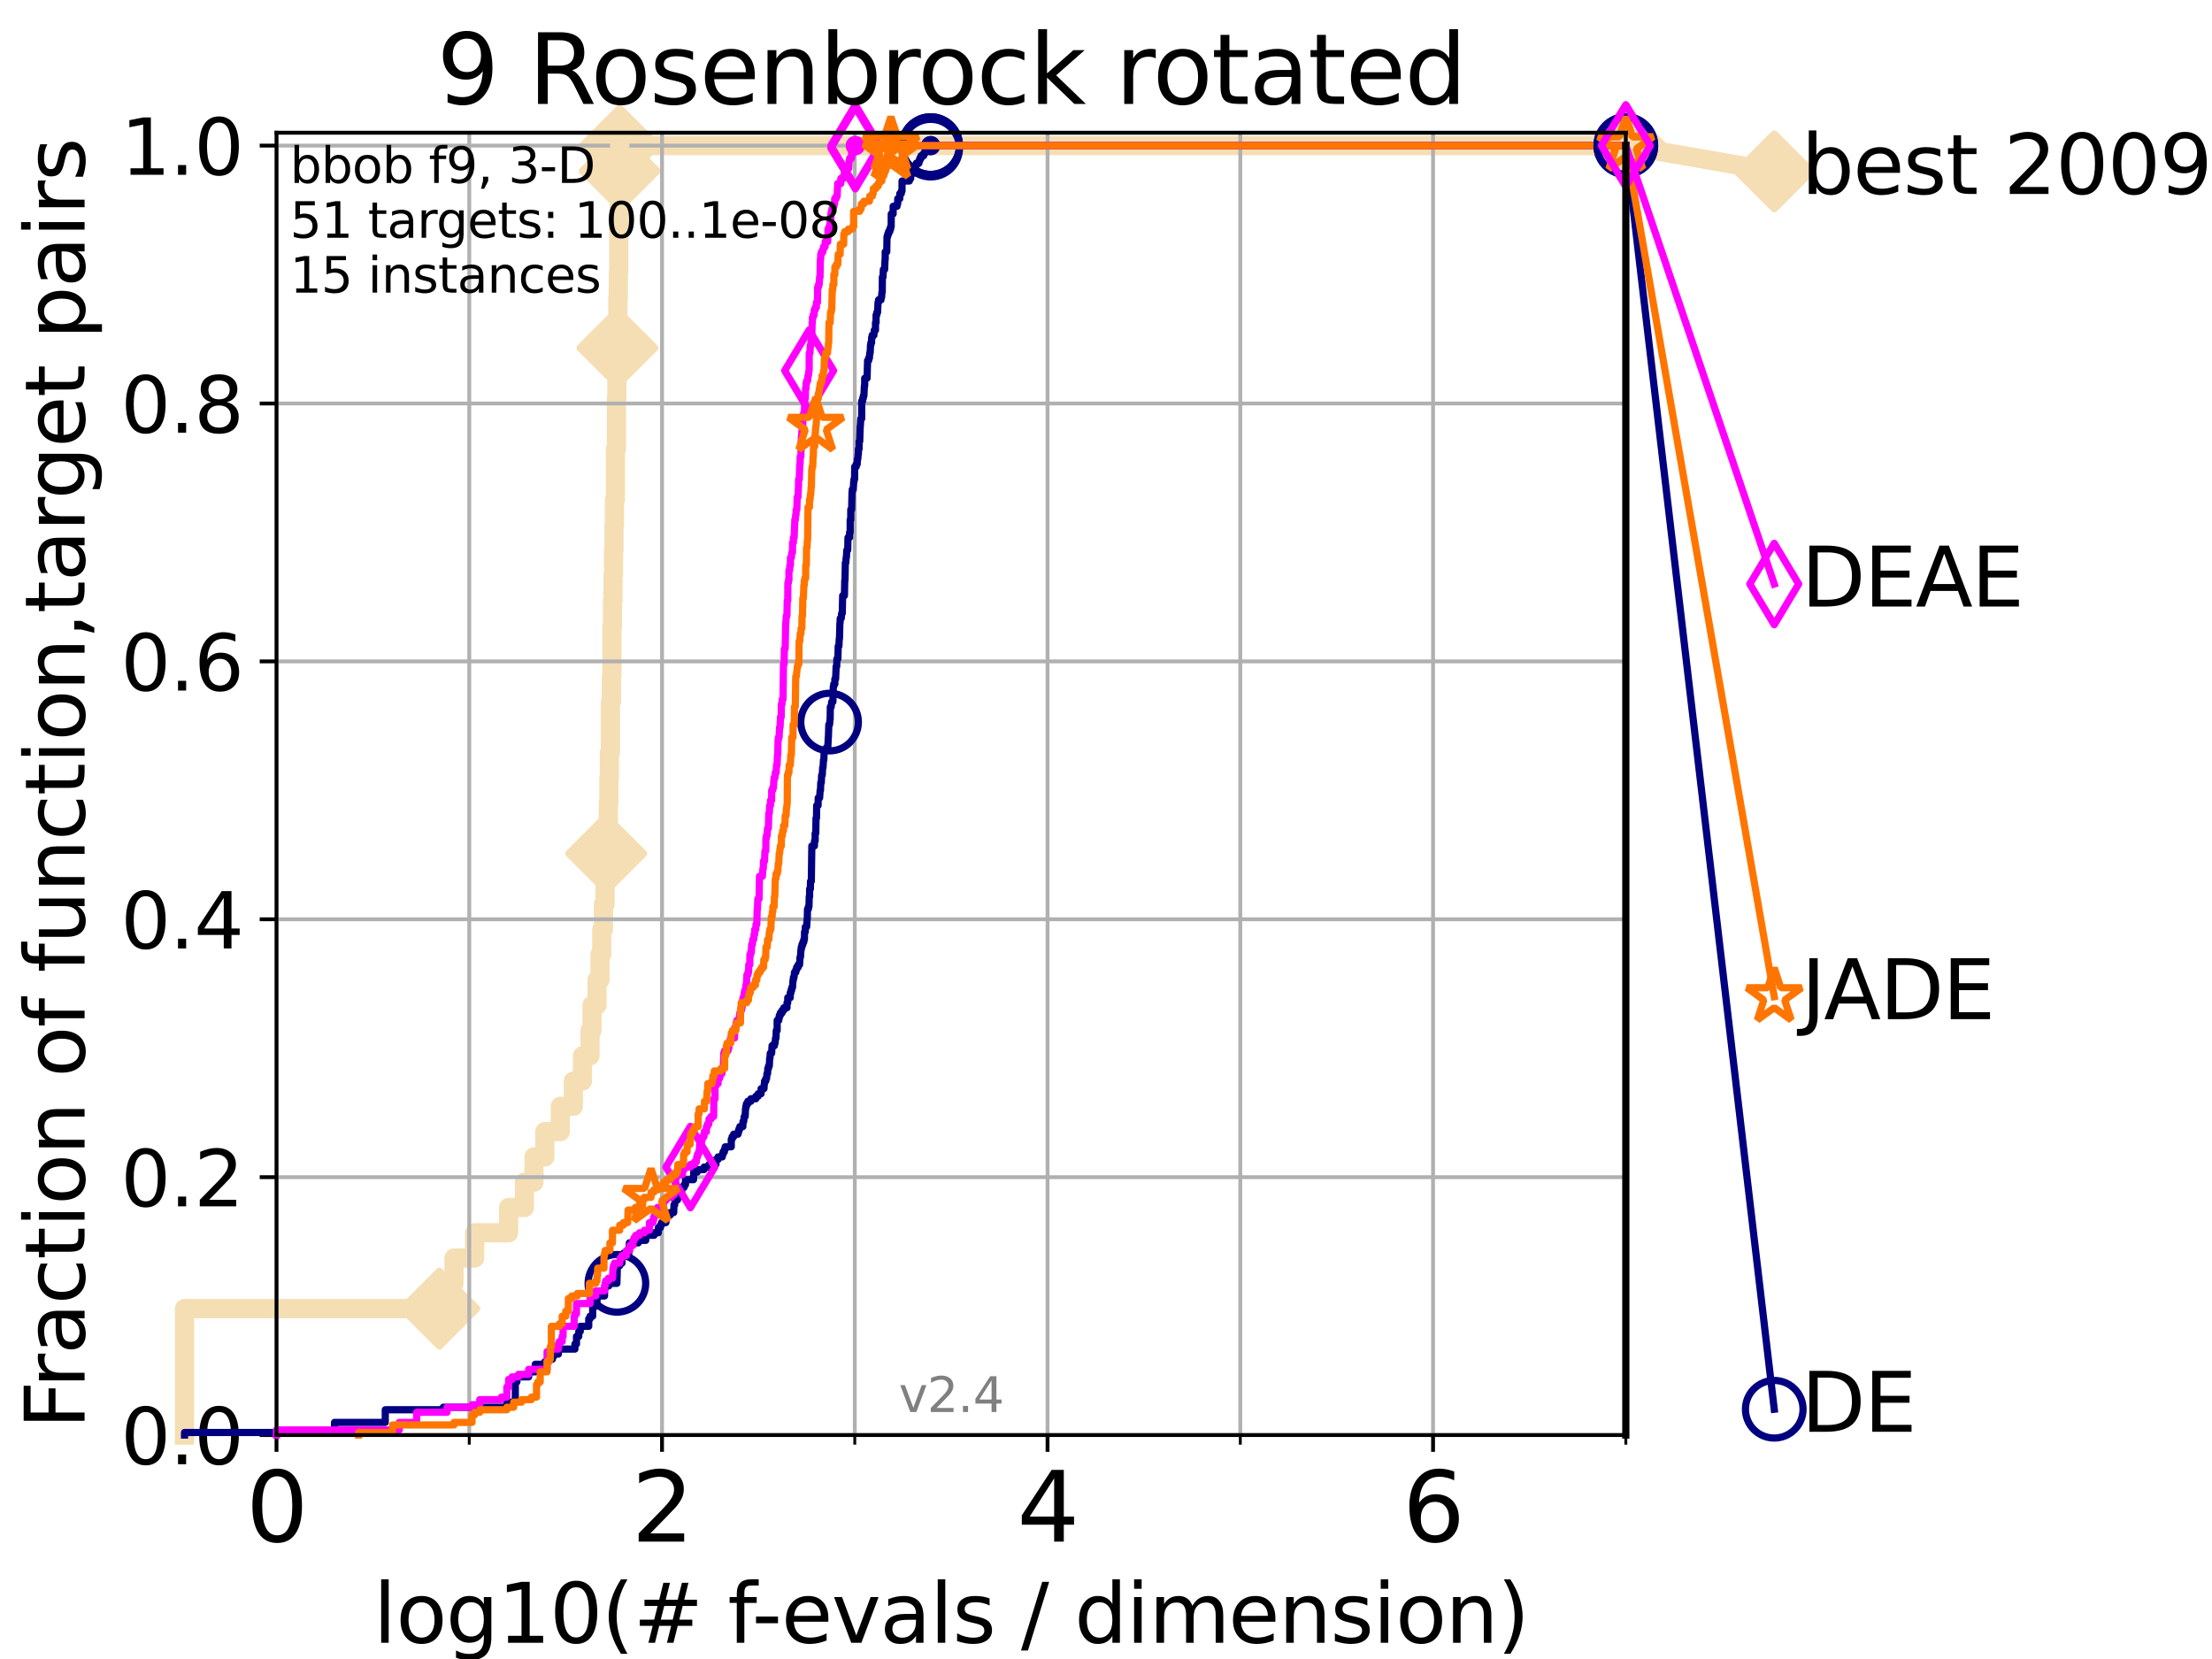 <?xml version="1.0" encoding="utf-8" standalone="no"?>
<!DOCTYPE svg PUBLIC "-//W3C//DTD SVG 1.1//EN"
  "http://www.w3.org/Graphics/SVG/1.1/DTD/svg11.dtd">
<svg height="345.6pt" version="1.1" viewBox="0 0 460.8 345.6" width="460.8pt" xmlns="http://www.w3.org/2000/svg" xmlns:xlink="http://www.w3.org/1999/xlink">
 <defs>
  <style type="text/css">*{stroke-linecap:butt;stroke-linejoin:round;}</style>
 </defs>
 <g id="figure_1">
  <g id="patch_1">
   <path d="M 0 345.6 
L 460.8 345.6 
L 460.8 0 
L 0 0 
z
" style="fill:#ffffff;"/>
  </g>
  <g id="axes_1">
   <g id="patch_2">
    <path d="M 57.6 298.944 
L 338.688 298.944 
L 338.688 27.648 
L 57.6 27.648 
z
" style="fill:#ffffff;"/>
   </g>
   <g id="line2d_1">
    <path d="M 38.441 298.944 
L 38.441 272.61 
L 91.535 272.61 
L 91.535 267.343 
L 94.576 267.343 
L 94.576 262.076 
L 98.881 262.076 
L 98.881 256.809 
L 105.952 256.809 
L 105.952 251.542 
L 109.252 251.542 
L 109.252 246.275 
L 111.239 246.275 
L 111.239 241.009 
L 113.501 241.009 
L 113.501 235.742 
L 116.72 235.742 
L 116.72 230.475 
L 119.436 230.475 
L 119.436 225.208 
L 121.34 225.208 
L 121.34 219.941 
L 122.92 219.941 
L 122.92 214.674 
L 123.327 214.674 
L 123.327 209.407 
L 124.369 209.407 
L 124.369 204.141 
L 124.989 204.141 
L 124.989 198.874 
L 125.352 198.874 
L 125.352 193.607 
L 125.706 193.607 
L 125.706 188.34 
L 126.054 188.34 
L 126.054 183.073 
L 126.282 183.073 
L 126.282 177.806 
L 126.395 177.806 
L 126.395 172.539 
L 126.729 172.539 
L 126.729 167.272 
L 126.839 167.272 
L 126.839 162.006 
L 126.948 162.006 
L 126.948 156.739 
L 127.165 156.739 
L 127.165 146.205 
L 127.379 146.205 
L 127.379 140.938 
L 127.485 140.938 
L 127.485 130.404 
L 127.59 130.404 
L 127.59 125.138 
L 127.695 125.138 
L 127.695 119.871 
L 127.799 119.871 
L 127.799 114.604 
L 127.903 114.604 
L 127.903 109.337 
L 128.006 109.337 
L 128.006 104.07 
L 128.21 104.07 
L 128.21 93.536 
L 128.411 93.536 
L 128.411 83.003 
L 128.511 83.003 
L 128.511 77.736 
L 128.611 77.736 
L 128.611 72.469 
L 128.709 72.469 
L 128.709 61.935 
L 128.808 61.935 
L 128.808 56.668 
L 128.905 56.668 
L 128.905 46.135 
L 129.002 46.135 
L 129.002 35.601 
L 129.099 35.601 
L 129.099 30.334 
L 338.688 30.334 
" style="fill:none;stroke:#f5deb3;stroke-linecap:square;stroke-width:4;"/>
   </g>
   <g id="line2d_2">
    <defs>
     <path d="M 0 7.778 
L 7.778 0 
L 0 -7.778 
L -7.778 0 
z
" id="m61f1a5fdac" style="stroke:#f5deb3;stroke-linejoin:miter;stroke-width:1.5;"/>
    </defs>
    <g>
     <use style="fill:#f5deb3;stroke:#f5deb3;stroke-linejoin:miter;stroke-width:1.5;" x="91.535" xlink:href="#m61f1a5fdac" y="272.61"/>
     <use style="fill:#f5deb3;stroke:#f5deb3;stroke-linejoin:miter;stroke-width:1.5;" x="126.282" xlink:href="#m61f1a5fdac" y="177.806"/>
     <use style="fill:#f5deb3;stroke:#f5deb3;stroke-linejoin:miter;stroke-width:1.5;" x="128.611" xlink:href="#m61f1a5fdac" y="72.469"/>
     <use style="fill:#f5deb3;stroke:#f5deb3;stroke-linejoin:miter;stroke-width:1.5;" x="129.099" xlink:href="#m61f1a5fdac" y="35.601"/>
     <use style="fill:#f5deb3;stroke:#f5deb3;stroke-linejoin:miter;stroke-width:1.5;" x="129.099" xlink:href="#m61f1a5fdac" y="30.334"/>
     <use style="fill:#f5deb3;stroke:#f5deb3;stroke-linejoin:miter;stroke-width:1.5;" x="338.688" xlink:href="#m61f1a5fdac" y="30.334"/>
    </g>
   </g>
   <g id="line2d_3">
    <path style="fill:none;stroke:#f5deb3;stroke-linecap:square;stroke-width:4;"/>
    <g/>
   </g>
   <g id="line2d_4">
    <path d="M 338.688 30.334 
L 369.608 35.706 
" style="fill:none;stroke:#f5deb3;stroke-linecap:square;stroke-width:4;"/>
    <g>
     <use style="fill:#f5deb3;stroke:#f5deb3;stroke-linejoin:miter;stroke-width:1.5;" x="338.688" xlink:href="#m61f1a5fdac" y="30.334"/>
     <use style="fill:#f5deb3;stroke:#f5deb3;stroke-linejoin:miter;stroke-width:1.5;" x="369.608" xlink:href="#m61f1a5fdac" y="35.706"/>
    </g>
   </g>
   <g id="matplotlib.axis_1">
    <g id="xtick_1">
     <g id="line2d_5">
      <path clip-path="url(#pd95bda2f22)" d="M 57.6 298.944 
L 57.6 27.648 
" style="fill:none;stroke:#b0b0b0;stroke-linecap:square;stroke-width:0.8;"/>
     </g>
     <g id="line2d_6">
      <defs>
       <path d="M 0 0 
L 0 3.5 
" id="m6cea7267ad" style="stroke:#000000;stroke-width:0.8;"/>
      </defs>
      <g>
       <use style="stroke:#000000;stroke-width:0.8;" x="57.6" xlink:href="#m6cea7267ad" y="298.944"/>
      </g>
     </g>
     <g id="text_1">
      <!-- 0 -->
      <g transform="translate(51.237 321.141)scale(0.2 -0.2)">
       <defs>
        <path d="M 2034 4250 
Q 1547 4250 1301 3770 
Q 1056 3291 1056 2328 
Q 1056 1369 1301 889 
Q 1547 409 2034 409 
Q 2525 409 2770 889 
Q 3016 1369 3016 2328 
Q 3016 3291 2770 3770 
Q 2525 4250 2034 4250 
z
M 2034 4750 
Q 2819 4750 3233 4129 
Q 3647 3509 3647 2328 
Q 3647 1150 3233 529 
Q 2819 -91 2034 -91 
Q 1250 -91 836 529 
Q 422 1150 422 2328 
Q 422 3509 836 4129 
Q 1250 4750 2034 4750 
z
" id="DejaVuSans-30" transform="scale(0.016)"/>
       </defs>
       <use xlink:href="#DejaVuSans-30"/>
      </g>
     </g>
    </g>
    <g id="xtick_2">
     <g id="line2d_7">
      <path clip-path="url(#pd95bda2f22)" d="M 137.911 298.944 
L 137.911 27.648 
" style="fill:none;stroke:#b0b0b0;stroke-linecap:square;stroke-width:0.8;"/>
     </g>
     <g id="line2d_8">
      <g>
       <use style="stroke:#000000;stroke-width:0.8;" x="137.911" xlink:href="#m6cea7267ad" y="298.944"/>
      </g>
     </g>
     <g id="text_2">
      <!-- 2 -->
      <g transform="translate(131.548 321.141)scale(0.2 -0.2)">
       <defs>
        <path d="M 1228 531 
L 3431 531 
L 3431 0 
L 469 0 
L 469 531 
Q 828 903 1448 1529 
Q 2069 2156 2228 2338 
Q 2531 2678 2651 2914 
Q 2772 3150 2772 3378 
Q 2772 3750 2511 3984 
Q 2250 4219 1831 4219 
Q 1534 4219 1204 4116 
Q 875 4013 500 3803 
L 500 4441 
Q 881 4594 1212 4672 
Q 1544 4750 1819 4750 
Q 2544 4750 2975 4387 
Q 3406 4025 3406 3419 
Q 3406 3131 3298 2873 
Q 3191 2616 2906 2266 
Q 2828 2175 2409 1742 
Q 1991 1309 1228 531 
z
" id="DejaVuSans-32" transform="scale(0.016)"/>
       </defs>
       <use xlink:href="#DejaVuSans-32"/>
      </g>
     </g>
    </g>
    <g id="xtick_3">
     <g id="line2d_9">
      <path clip-path="url(#pd95bda2f22)" d="M 218.222 298.944 
L 218.222 27.648 
" style="fill:none;stroke:#b0b0b0;stroke-linecap:square;stroke-width:0.8;"/>
     </g>
     <g id="line2d_10">
      <g>
       <use style="stroke:#000000;stroke-width:0.8;" x="218.222" xlink:href="#m6cea7267ad" y="298.944"/>
      </g>
     </g>
     <g id="text_3">
      <!-- 4 -->
      <g transform="translate(211.859 321.141)scale(0.2 -0.2)">
       <defs>
        <path d="M 2419 4116 
L 825 1625 
L 2419 1625 
L 2419 4116 
z
M 2253 4666 
L 3047 4666 
L 3047 1625 
L 3713 1625 
L 3713 1100 
L 3047 1100 
L 3047 0 
L 2419 0 
L 2419 1100 
L 313 1100 
L 313 1709 
L 2253 4666 
z
" id="DejaVuSans-34" transform="scale(0.016)"/>
       </defs>
       <use xlink:href="#DejaVuSans-34"/>
      </g>
     </g>
    </g>
    <g id="xtick_4">
     <g id="line2d_11">
      <path clip-path="url(#pd95bda2f22)" d="M 298.533 298.944 
L 298.533 27.648 
" style="fill:none;stroke:#b0b0b0;stroke-linecap:square;stroke-width:0.8;"/>
     </g>
     <g id="line2d_12">
      <g>
       <use style="stroke:#000000;stroke-width:0.8;" x="298.533" xlink:href="#m6cea7267ad" y="298.944"/>
      </g>
     </g>
     <g id="text_4">
      <!-- 6 -->
      <g transform="translate(292.17 321.141)scale(0.2 -0.2)">
       <defs>
        <path d="M 2113 2584 
Q 1688 2584 1439 2293 
Q 1191 2003 1191 1497 
Q 1191 994 1439 701 
Q 1688 409 2113 409 
Q 2538 409 2786 701 
Q 3034 994 3034 1497 
Q 3034 2003 2786 2293 
Q 2538 2584 2113 2584 
z
M 3366 4563 
L 3366 3988 
Q 3128 4100 2886 4159 
Q 2644 4219 2406 4219 
Q 1781 4219 1451 3797 
Q 1122 3375 1075 2522 
Q 1259 2794 1537 2939 
Q 1816 3084 2150 3084 
Q 2853 3084 3261 2657 
Q 3669 2231 3669 1497 
Q 3669 778 3244 343 
Q 2819 -91 2113 -91 
Q 1303 -91 875 529 
Q 447 1150 447 2328 
Q 447 3434 972 4092 
Q 1497 4750 2381 4750 
Q 2619 4750 2861 4703 
Q 3103 4656 3366 4563 
z
" id="DejaVuSans-36" transform="scale(0.016)"/>
       </defs>
       <use xlink:href="#DejaVuSans-36"/>
      </g>
     </g>
    </g>
    <g id="xtick_5">
     <g id="line2d_13">
      <path clip-path="url(#pd95bda2f22)" d="M 97.755 298.944 
L 97.755 27.648 
" style="fill:none;stroke:#b0b0b0;stroke-linecap:square;stroke-width:0.8;"/>
     </g>
     <g id="line2d_14">
      <defs>
       <path d="M 0 0 
L 0 2 
" id="m5cb3c20228" style="stroke:#000000;stroke-width:0.6;"/>
      </defs>
      <g>
       <use style="stroke:#000000;stroke-width:0.6;" x="97.755" xlink:href="#m5cb3c20228" y="298.944"/>
      </g>
     </g>
    </g>
    <g id="xtick_6">
     <g id="line2d_15">
      <path clip-path="url(#pd95bda2f22)" d="M 178.066 298.944 
L 178.066 27.648 
" style="fill:none;stroke:#b0b0b0;stroke-linecap:square;stroke-width:0.8;"/>
     </g>
     <g id="line2d_16">
      <g>
       <use style="stroke:#000000;stroke-width:0.6;" x="178.066" xlink:href="#m5cb3c20228" y="298.944"/>
      </g>
     </g>
    </g>
    <g id="xtick_7">
     <g id="line2d_17">
      <path clip-path="url(#pd95bda2f22)" d="M 258.377 298.944 
L 258.377 27.648 
" style="fill:none;stroke:#b0b0b0;stroke-linecap:square;stroke-width:0.8;"/>
     </g>
     <g id="line2d_18">
      <g>
       <use style="stroke:#000000;stroke-width:0.6;" x="258.377" xlink:href="#m5cb3c20228" y="298.944"/>
      </g>
     </g>
    </g>
    <g id="xtick_8">
     <g id="line2d_19">
      <path clip-path="url(#pd95bda2f22)" d="M 338.688 298.944 
L 338.688 27.648 
" style="fill:none;stroke:#b0b0b0;stroke-linecap:square;stroke-width:0.8;"/>
     </g>
     <g id="line2d_20">
      <g>
       <use style="stroke:#000000;stroke-width:0.6;" x="338.688" xlink:href="#m5cb3c20228" y="298.944"/>
      </g>
     </g>
    </g>
    <g id="text_5">
     <!-- log10(# f-evals / dimension) -->
     <g transform="translate(77.764 342.218)scale(0.17 -0.17)">
      <defs>
       <path d="M 603 4863 
L 1178 4863 
L 1178 0 
L 603 0 
L 603 4863 
z
" id="DejaVuSans-6c" transform="scale(0.016)"/>
       <path d="M 1959 3097 
Q 1497 3097 1228 2736 
Q 959 2375 959 1747 
Q 959 1119 1226 758 
Q 1494 397 1959 397 
Q 2419 397 2687 759 
Q 2956 1122 2956 1747 
Q 2956 2369 2687 2733 
Q 2419 3097 1959 3097 
z
M 1959 3584 
Q 2709 3584 3137 3096 
Q 3566 2609 3566 1747 
Q 3566 888 3137 398 
Q 2709 -91 1959 -91 
Q 1206 -91 779 398 
Q 353 888 353 1747 
Q 353 2609 779 3096 
Q 1206 3584 1959 3584 
z
" id="DejaVuSans-6f" transform="scale(0.016)"/>
       <path d="M 2906 1791 
Q 2906 2416 2648 2759 
Q 2391 3103 1925 3103 
Q 1463 3103 1205 2759 
Q 947 2416 947 1791 
Q 947 1169 1205 825 
Q 1463 481 1925 481 
Q 2391 481 2648 825 
Q 2906 1169 2906 1791 
z
M 3481 434 
Q 3481 -459 3084 -895 
Q 2688 -1331 1869 -1331 
Q 1566 -1331 1297 -1286 
Q 1028 -1241 775 -1147 
L 775 -588 
Q 1028 -725 1275 -790 
Q 1522 -856 1778 -856 
Q 2344 -856 2625 -561 
Q 2906 -266 2906 331 
L 2906 616 
Q 2728 306 2450 153 
Q 2172 0 1784 0 
Q 1141 0 747 490 
Q 353 981 353 1791 
Q 353 2603 747 3093 
Q 1141 3584 1784 3584 
Q 2172 3584 2450 3431 
Q 2728 3278 2906 2969 
L 2906 3500 
L 3481 3500 
L 3481 434 
z
" id="DejaVuSans-67" transform="scale(0.016)"/>
       <path d="M 794 531 
L 1825 531 
L 1825 4091 
L 703 3866 
L 703 4441 
L 1819 4666 
L 2450 4666 
L 2450 531 
L 3481 531 
L 3481 0 
L 794 0 
L 794 531 
z
" id="DejaVuSans-31" transform="scale(0.016)"/>
       <path d="M 1984 4856 
Q 1566 4138 1362 3434 
Q 1159 2731 1159 2009 
Q 1159 1288 1364 580 
Q 1569 -128 1984 -844 
L 1484 -844 
Q 1016 -109 783 600 
Q 550 1309 550 2009 
Q 550 2706 781 3412 
Q 1013 4119 1484 4856 
L 1984 4856 
z
" id="DejaVuSans-28" transform="scale(0.016)"/>
       <path d="M 3272 2816 
L 2363 2816 
L 2100 1772 
L 3016 1772 
L 3272 2816 
z
M 2803 4594 
L 2478 3297 
L 3391 3297 
L 3719 4594 
L 4219 4594 
L 3897 3297 
L 4872 3297 
L 4872 2816 
L 3775 2816 
L 3519 1772 
L 4513 1772 
L 4513 1294 
L 3397 1294 
L 3072 0 
L 2572 0 
L 2894 1294 
L 1978 1294 
L 1656 0 
L 1153 0 
L 1478 1294 
L 494 1294 
L 494 1772 
L 1594 1772 
L 1856 2816 
L 850 2816 
L 850 3297 
L 1978 3297 
L 2297 4594 
L 2803 4594 
z
" id="DejaVuSans-23" transform="scale(0.016)"/>
       <path id="DejaVuSans-20" transform="scale(0.016)"/>
       <path d="M 2375 4863 
L 2375 4384 
L 1825 4384 
Q 1516 4384 1395 4259 
Q 1275 4134 1275 3809 
L 1275 3500 
L 2222 3500 
L 2222 3053 
L 1275 3053 
L 1275 0 
L 697 0 
L 697 3053 
L 147 3053 
L 147 3500 
L 697 3500 
L 697 3744 
Q 697 4328 969 4595 
Q 1241 4863 1831 4863 
L 2375 4863 
z
" id="DejaVuSans-66" transform="scale(0.016)"/>
       <path d="M 313 2009 
L 1997 2009 
L 1997 1497 
L 313 1497 
L 313 2009 
z
" id="DejaVuSans-2d" transform="scale(0.016)"/>
       <path d="M 3597 1894 
L 3597 1613 
L 953 1613 
Q 991 1019 1311 708 
Q 1631 397 2203 397 
Q 2534 397 2845 478 
Q 3156 559 3463 722 
L 3463 178 
Q 3153 47 2828 -22 
Q 2503 -91 2169 -91 
Q 1331 -91 842 396 
Q 353 884 353 1716 
Q 353 2575 817 3079 
Q 1281 3584 2069 3584 
Q 2775 3584 3186 3129 
Q 3597 2675 3597 1894 
z
M 3022 2063 
Q 3016 2534 2758 2815 
Q 2500 3097 2075 3097 
Q 1594 3097 1305 2825 
Q 1016 2553 972 2059 
L 3022 2063 
z
" id="DejaVuSans-65" transform="scale(0.016)"/>
       <path d="M 191 3500 
L 800 3500 
L 1894 563 
L 2988 3500 
L 3597 3500 
L 2284 0 
L 1503 0 
L 191 3500 
z
" id="DejaVuSans-76" transform="scale(0.016)"/>
       <path d="M 2194 1759 
Q 1497 1759 1228 1600 
Q 959 1441 959 1056 
Q 959 750 1161 570 
Q 1363 391 1709 391 
Q 2188 391 2477 730 
Q 2766 1069 2766 1631 
L 2766 1759 
L 2194 1759 
z
M 3341 1997 
L 3341 0 
L 2766 0 
L 2766 531 
Q 2569 213 2275 61 
Q 1981 -91 1556 -91 
Q 1019 -91 701 211 
Q 384 513 384 1019 
Q 384 1609 779 1909 
Q 1175 2209 1959 2209 
L 2766 2209 
L 2766 2266 
Q 2766 2663 2505 2880 
Q 2244 3097 1772 3097 
Q 1472 3097 1187 3025 
Q 903 2953 641 2809 
L 641 3341 
Q 956 3463 1253 3523 
Q 1550 3584 1831 3584 
Q 2591 3584 2966 3190 
Q 3341 2797 3341 1997 
z
" id="DejaVuSans-61" transform="scale(0.016)"/>
       <path d="M 2834 3397 
L 2834 2853 
Q 2591 2978 2328 3040 
Q 2066 3103 1784 3103 
Q 1356 3103 1142 2972 
Q 928 2841 928 2578 
Q 928 2378 1081 2264 
Q 1234 2150 1697 2047 
L 1894 2003 
Q 2506 1872 2764 1633 
Q 3022 1394 3022 966 
Q 3022 478 2636 193 
Q 2250 -91 1575 -91 
Q 1294 -91 989 -36 
Q 684 19 347 128 
L 347 722 
Q 666 556 975 473 
Q 1284 391 1588 391 
Q 1994 391 2212 530 
Q 2431 669 2431 922 
Q 2431 1156 2273 1281 
Q 2116 1406 1581 1522 
L 1381 1569 
Q 847 1681 609 1914 
Q 372 2147 372 2553 
Q 372 3047 722 3315 
Q 1072 3584 1716 3584 
Q 2034 3584 2315 3537 
Q 2597 3491 2834 3397 
z
" id="DejaVuSans-73" transform="scale(0.016)"/>
       <path d="M 1625 4666 
L 2156 4666 
L 531 -594 
L 0 -594 
L 1625 4666 
z
" id="DejaVuSans-2f" transform="scale(0.016)"/>
       <path d="M 2906 2969 
L 2906 4863 
L 3481 4863 
L 3481 0 
L 2906 0 
L 2906 525 
Q 2725 213 2448 61 
Q 2172 -91 1784 -91 
Q 1150 -91 751 415 
Q 353 922 353 1747 
Q 353 2572 751 3078 
Q 1150 3584 1784 3584 
Q 2172 3584 2448 3432 
Q 2725 3281 2906 2969 
z
M 947 1747 
Q 947 1113 1208 752 
Q 1469 391 1925 391 
Q 2381 391 2643 752 
Q 2906 1113 2906 1747 
Q 2906 2381 2643 2742 
Q 2381 3103 1925 3103 
Q 1469 3103 1208 2742 
Q 947 2381 947 1747 
z
" id="DejaVuSans-64" transform="scale(0.016)"/>
       <path d="M 603 3500 
L 1178 3500 
L 1178 0 
L 603 0 
L 603 3500 
z
M 603 4863 
L 1178 4863 
L 1178 4134 
L 603 4134 
L 603 4863 
z
" id="DejaVuSans-69" transform="scale(0.016)"/>
       <path d="M 3328 2828 
Q 3544 3216 3844 3400 
Q 4144 3584 4550 3584 
Q 5097 3584 5394 3201 
Q 5691 2819 5691 2113 
L 5691 0 
L 5113 0 
L 5113 2094 
Q 5113 2597 4934 2840 
Q 4756 3084 4391 3084 
Q 3944 3084 3684 2787 
Q 3425 2491 3425 1978 
L 3425 0 
L 2847 0 
L 2847 2094 
Q 2847 2600 2669 2842 
Q 2491 3084 2119 3084 
Q 1678 3084 1418 2786 
Q 1159 2488 1159 1978 
L 1159 0 
L 581 0 
L 581 3500 
L 1159 3500 
L 1159 2956 
Q 1356 3278 1631 3431 
Q 1906 3584 2284 3584 
Q 2666 3584 2933 3390 
Q 3200 3197 3328 2828 
z
" id="DejaVuSans-6d" transform="scale(0.016)"/>
       <path d="M 3513 2113 
L 3513 0 
L 2938 0 
L 2938 2094 
Q 2938 2591 2744 2837 
Q 2550 3084 2163 3084 
Q 1697 3084 1428 2787 
Q 1159 2491 1159 1978 
L 1159 0 
L 581 0 
L 581 3500 
L 1159 3500 
L 1159 2956 
Q 1366 3272 1645 3428 
Q 1925 3584 2291 3584 
Q 2894 3584 3203 3211 
Q 3513 2838 3513 2113 
z
" id="DejaVuSans-6e" transform="scale(0.016)"/>
       <path d="M 513 4856 
L 1013 4856 
Q 1481 4119 1714 3412 
Q 1947 2706 1947 2009 
Q 1947 1309 1714 600 
Q 1481 -109 1013 -844 
L 513 -844 
Q 928 -128 1133 580 
Q 1338 1288 1338 2009 
Q 1338 2731 1133 3434 
Q 928 4138 513 4856 
z
" id="DejaVuSans-29" transform="scale(0.016)"/>
      </defs>
      <use xlink:href="#DejaVuSans-6c"/>
      <use x="27.783" xlink:href="#DejaVuSans-6f"/>
      <use x="88.965" xlink:href="#DejaVuSans-67"/>
      <use x="152.441" xlink:href="#DejaVuSans-31"/>
      <use x="216.064" xlink:href="#DejaVuSans-30"/>
      <use x="279.688" xlink:href="#DejaVuSans-28"/>
      <use x="318.701" xlink:href="#DejaVuSans-23"/>
      <use x="402.49" xlink:href="#DejaVuSans-20"/>
      <use x="434.277" xlink:href="#DejaVuSans-66"/>
      <use x="463.982" xlink:href="#DejaVuSans-2d"/>
      <use x="500.066" xlink:href="#DejaVuSans-65"/>
      <use x="561.59" xlink:href="#DejaVuSans-76"/>
      <use x="620.77" xlink:href="#DejaVuSans-61"/>
      <use x="682.049" xlink:href="#DejaVuSans-6c"/>
      <use x="709.832" xlink:href="#DejaVuSans-73"/>
      <use x="761.932" xlink:href="#DejaVuSans-20"/>
      <use x="793.719" xlink:href="#DejaVuSans-2f"/>
      <use x="827.41" xlink:href="#DejaVuSans-20"/>
      <use x="859.197" xlink:href="#DejaVuSans-64"/>
      <use x="922.674" xlink:href="#DejaVuSans-69"/>
      <use x="950.457" xlink:href="#DejaVuSans-6d"/>
      <use x="1047.869" xlink:href="#DejaVuSans-65"/>
      <use x="1109.393" xlink:href="#DejaVuSans-6e"/>
      <use x="1172.771" xlink:href="#DejaVuSans-73"/>
      <use x="1224.871" xlink:href="#DejaVuSans-69"/>
      <use x="1252.654" xlink:href="#DejaVuSans-6f"/>
      <use x="1313.836" xlink:href="#DejaVuSans-6e"/>
      <use x="1377.215" xlink:href="#DejaVuSans-29"/>
     </g>
    </g>
   </g>
   <g id="matplotlib.axis_2">
    <g id="ytick_1">
     <g id="line2d_21">
      <path clip-path="url(#pd95bda2f22)" d="M 57.6 298.944 
L 338.688 298.944 
" style="fill:none;stroke:#b0b0b0;stroke-linecap:square;stroke-width:0.8;"/>
     </g>
     <g id="line2d_22">
      <defs>
       <path d="M 0 0 
L -3.5 0 
" id="m4ce1b7e88f" style="stroke:#000000;stroke-width:0.8;"/>
      </defs>
      <g>
       <use style="stroke:#000000;stroke-width:0.8;" x="57.6" xlink:href="#m4ce1b7e88f" y="298.944"/>
      </g>
     </g>
     <g id="text_6">
      <!-- 0.0 -->
      <g transform="translate(25.155 305.023)scale(0.16 -0.16)">
       <defs>
        <path d="M 684 794 
L 1344 794 
L 1344 0 
L 684 0 
L 684 794 
z
" id="DejaVuSans-2e" transform="scale(0.016)"/>
       </defs>
       <use xlink:href="#DejaVuSans-30"/>
       <use x="63.623" xlink:href="#DejaVuSans-2e"/>
       <use x="95.41" xlink:href="#DejaVuSans-30"/>
      </g>
     </g>
    </g>
    <g id="ytick_2">
     <g id="line2d_23">
      <path clip-path="url(#pd95bda2f22)" d="M 57.6 245.222 
L 338.688 245.222 
" style="fill:none;stroke:#b0b0b0;stroke-linecap:square;stroke-width:0.8;"/>
     </g>
     <g id="line2d_24">
      <g>
       <use style="stroke:#000000;stroke-width:0.8;" x="57.6" xlink:href="#m4ce1b7e88f" y="245.222"/>
      </g>
     </g>
     <g id="text_7">
      <!-- 0.2 -->
      <g transform="translate(25.155 251.301)scale(0.16 -0.16)">
       <use xlink:href="#DejaVuSans-30"/>
       <use x="63.623" xlink:href="#DejaVuSans-2e"/>
       <use x="95.41" xlink:href="#DejaVuSans-32"/>
      </g>
     </g>
    </g>
    <g id="ytick_3">
     <g id="line2d_25">
      <path clip-path="url(#pd95bda2f22)" d="M 57.6 191.5 
L 338.688 191.5 
" style="fill:none;stroke:#b0b0b0;stroke-linecap:square;stroke-width:0.8;"/>
     </g>
     <g id="line2d_26">
      <g>
       <use style="stroke:#000000;stroke-width:0.8;" x="57.6" xlink:href="#m4ce1b7e88f" y="191.5"/>
      </g>
     </g>
     <g id="text_8">
      <!-- 0.4 -->
      <g transform="translate(25.155 197.579)scale(0.16 -0.16)">
       <use xlink:href="#DejaVuSans-30"/>
       <use x="63.623" xlink:href="#DejaVuSans-2e"/>
       <use x="95.41" xlink:href="#DejaVuSans-34"/>
      </g>
     </g>
    </g>
    <g id="ytick_4">
     <g id="line2d_27">
      <path clip-path="url(#pd95bda2f22)" d="M 57.6 137.778 
L 338.688 137.778 
" style="fill:none;stroke:#b0b0b0;stroke-linecap:square;stroke-width:0.8;"/>
     </g>
     <g id="line2d_28">
      <g>
       <use style="stroke:#000000;stroke-width:0.8;" x="57.6" xlink:href="#m4ce1b7e88f" y="137.778"/>
      </g>
     </g>
     <g id="text_9">
      <!-- 0.6 -->
      <g transform="translate(25.155 143.857)scale(0.16 -0.16)">
       <use xlink:href="#DejaVuSans-30"/>
       <use x="63.623" xlink:href="#DejaVuSans-2e"/>
       <use x="95.41" xlink:href="#DejaVuSans-36"/>
      </g>
     </g>
    </g>
    <g id="ytick_5">
     <g id="line2d_29">
      <path clip-path="url(#pd95bda2f22)" d="M 57.6 84.056 
L 338.688 84.056 
" style="fill:none;stroke:#b0b0b0;stroke-linecap:square;stroke-width:0.8;"/>
     </g>
     <g id="line2d_30">
      <g>
       <use style="stroke:#000000;stroke-width:0.8;" x="57.6" xlink:href="#m4ce1b7e88f" y="84.056"/>
      </g>
     </g>
     <g id="text_10">
      <!-- 0.8 -->
      <g transform="translate(25.155 90.135)scale(0.16 -0.16)">
       <defs>
        <path d="M 2034 2216 
Q 1584 2216 1326 1975 
Q 1069 1734 1069 1313 
Q 1069 891 1326 650 
Q 1584 409 2034 409 
Q 2484 409 2743 651 
Q 3003 894 3003 1313 
Q 3003 1734 2745 1975 
Q 2488 2216 2034 2216 
z
M 1403 2484 
Q 997 2584 770 2862 
Q 544 3141 544 3541 
Q 544 4100 942 4425 
Q 1341 4750 2034 4750 
Q 2731 4750 3128 4425 
Q 3525 4100 3525 3541 
Q 3525 3141 3298 2862 
Q 3072 2584 2669 2484 
Q 3125 2378 3379 2068 
Q 3634 1759 3634 1313 
Q 3634 634 3220 271 
Q 2806 -91 2034 -91 
Q 1263 -91 848 271 
Q 434 634 434 1313 
Q 434 1759 690 2068 
Q 947 2378 1403 2484 
z
M 1172 3481 
Q 1172 3119 1398 2916 
Q 1625 2713 2034 2713 
Q 2441 2713 2670 2916 
Q 2900 3119 2900 3481 
Q 2900 3844 2670 4047 
Q 2441 4250 2034 4250 
Q 1625 4250 1398 4047 
Q 1172 3844 1172 3481 
z
" id="DejaVuSans-38" transform="scale(0.016)"/>
       </defs>
       <use xlink:href="#DejaVuSans-30"/>
       <use x="63.623" xlink:href="#DejaVuSans-2e"/>
       <use x="95.41" xlink:href="#DejaVuSans-38"/>
      </g>
     </g>
    </g>
    <g id="ytick_6">
     <g id="line2d_31">
      <path clip-path="url(#pd95bda2f22)" d="M 57.6 30.334 
L 338.688 30.334 
" style="fill:none;stroke:#b0b0b0;stroke-linecap:square;stroke-width:0.8;"/>
     </g>
     <g id="line2d_32">
      <g>
       <use style="stroke:#000000;stroke-width:0.8;" x="57.6" xlink:href="#m4ce1b7e88f" y="30.334"/>
      </g>
     </g>
     <g id="text_11">
      <!-- 1.0 -->
      <g transform="translate(25.155 36.413)scale(0.16 -0.16)">
       <use xlink:href="#DejaVuSans-31"/>
       <use x="63.623" xlink:href="#DejaVuSans-2e"/>
       <use x="95.41" xlink:href="#DejaVuSans-30"/>
      </g>
     </g>
    </g>
    <g id="text_12">
     <!-- Fraction of function,target pairs -->
     <g transform="translate(17.62 297.681)rotate(-90)scale(0.17 -0.17)">
      <defs>
       <path d="M 628 4666 
L 3309 4666 
L 3309 4134 
L 1259 4134 
L 1259 2759 
L 3109 2759 
L 3109 2228 
L 1259 2228 
L 1259 0 
L 628 0 
L 628 4666 
z
" id="DejaVuSans-46" transform="scale(0.016)"/>
       <path d="M 2631 2963 
Q 2534 3019 2420 3045 
Q 2306 3072 2169 3072 
Q 1681 3072 1420 2755 
Q 1159 2438 1159 1844 
L 1159 0 
L 581 0 
L 581 3500 
L 1159 3500 
L 1159 2956 
Q 1341 3275 1631 3429 
Q 1922 3584 2338 3584 
Q 2397 3584 2469 3576 
Q 2541 3569 2628 3553 
L 2631 2963 
z
" id="DejaVuSans-72" transform="scale(0.016)"/>
       <path d="M 3122 3366 
L 3122 2828 
Q 2878 2963 2633 3030 
Q 2388 3097 2138 3097 
Q 1578 3097 1268 2742 
Q 959 2388 959 1747 
Q 959 1106 1268 751 
Q 1578 397 2138 397 
Q 2388 397 2633 464 
Q 2878 531 3122 666 
L 3122 134 
Q 2881 22 2623 -34 
Q 2366 -91 2075 -91 
Q 1284 -91 818 406 
Q 353 903 353 1747 
Q 353 2603 823 3093 
Q 1294 3584 2113 3584 
Q 2378 3584 2631 3529 
Q 2884 3475 3122 3366 
z
" id="DejaVuSans-63" transform="scale(0.016)"/>
       <path d="M 1172 4494 
L 1172 3500 
L 2356 3500 
L 2356 3053 
L 1172 3053 
L 1172 1153 
Q 1172 725 1289 603 
Q 1406 481 1766 481 
L 2356 481 
L 2356 0 
L 1766 0 
Q 1100 0 847 248 
Q 594 497 594 1153 
L 594 3053 
L 172 3053 
L 172 3500 
L 594 3500 
L 594 4494 
L 1172 4494 
z
" id="DejaVuSans-74" transform="scale(0.016)"/>
       <path d="M 544 1381 
L 544 3500 
L 1119 3500 
L 1119 1403 
Q 1119 906 1312 657 
Q 1506 409 1894 409 
Q 2359 409 2629 706 
Q 2900 1003 2900 1516 
L 2900 3500 
L 3475 3500 
L 3475 0 
L 2900 0 
L 2900 538 
Q 2691 219 2414 64 
Q 2138 -91 1772 -91 
Q 1169 -91 856 284 
Q 544 659 544 1381 
z
M 1991 3584 
L 1991 3584 
z
" id="DejaVuSans-75" transform="scale(0.016)"/>
       <path d="M 750 794 
L 1409 794 
L 1409 256 
L 897 -744 
L 494 -744 
L 750 256 
L 750 794 
z
" id="DejaVuSans-2c" transform="scale(0.016)"/>
       <path d="M 1159 525 
L 1159 -1331 
L 581 -1331 
L 581 3500 
L 1159 3500 
L 1159 2969 
Q 1341 3281 1617 3432 
Q 1894 3584 2278 3584 
Q 2916 3584 3314 3078 
Q 3713 2572 3713 1747 
Q 3713 922 3314 415 
Q 2916 -91 2278 -91 
Q 1894 -91 1617 61 
Q 1341 213 1159 525 
z
M 3116 1747 
Q 3116 2381 2855 2742 
Q 2594 3103 2138 3103 
Q 1681 3103 1420 2742 
Q 1159 2381 1159 1747 
Q 1159 1113 1420 752 
Q 1681 391 2138 391 
Q 2594 391 2855 752 
Q 3116 1113 3116 1747 
z
" id="DejaVuSans-70" transform="scale(0.016)"/>
      </defs>
      <use xlink:href="#DejaVuSans-46"/>
      <use x="50.27" xlink:href="#DejaVuSans-72"/>
      <use x="91.383" xlink:href="#DejaVuSans-61"/>
      <use x="152.662" xlink:href="#DejaVuSans-63"/>
      <use x="207.643" xlink:href="#DejaVuSans-74"/>
      <use x="246.852" xlink:href="#DejaVuSans-69"/>
      <use x="274.635" xlink:href="#DejaVuSans-6f"/>
      <use x="335.816" xlink:href="#DejaVuSans-6e"/>
      <use x="399.195" xlink:href="#DejaVuSans-20"/>
      <use x="430.982" xlink:href="#DejaVuSans-6f"/>
      <use x="492.164" xlink:href="#DejaVuSans-66"/>
      <use x="527.369" xlink:href="#DejaVuSans-20"/>
      <use x="559.156" xlink:href="#DejaVuSans-66"/>
      <use x="594.361" xlink:href="#DejaVuSans-75"/>
      <use x="657.74" xlink:href="#DejaVuSans-6e"/>
      <use x="721.119" xlink:href="#DejaVuSans-63"/>
      <use x="776.1" xlink:href="#DejaVuSans-74"/>
      <use x="815.309" xlink:href="#DejaVuSans-69"/>
      <use x="843.092" xlink:href="#DejaVuSans-6f"/>
      <use x="904.273" xlink:href="#DejaVuSans-6e"/>
      <use x="967.652" xlink:href="#DejaVuSans-2c"/>
      <use x="999.439" xlink:href="#DejaVuSans-74"/>
      <use x="1038.648" xlink:href="#DejaVuSans-61"/>
      <use x="1099.928" xlink:href="#DejaVuSans-72"/>
      <use x="1139.291" xlink:href="#DejaVuSans-67"/>
      <use x="1202.768" xlink:href="#DejaVuSans-65"/>
      <use x="1264.291" xlink:href="#DejaVuSans-74"/>
      <use x="1303.5" xlink:href="#DejaVuSans-20"/>
      <use x="1335.287" xlink:href="#DejaVuSans-70"/>
      <use x="1398.764" xlink:href="#DejaVuSans-61"/>
      <use x="1460.043" xlink:href="#DejaVuSans-69"/>
      <use x="1487.826" xlink:href="#DejaVuSans-72"/>
      <use x="1528.939" xlink:href="#DejaVuSans-73"/>
     </g>
    </g>
   </g>
   <g id="line2d_33">
    <defs>
     <path d="M 0 1.5 
C 0.398 1.5 0.779 1.342 1.061 1.061 
C 1.342 0.779 1.5 0.398 1.5 0 
C 1.5 -0.398 1.342 -0.779 1.061 -1.061 
C 0.779 -1.342 0.398 -1.5 0 -1.5 
C -0.398 -1.5 -0.779 -1.342 -1.061 -1.061 
C -1.342 -0.779 -1.5 -0.398 -1.5 0 
C -1.5 0.398 -1.342 0.779 -1.061 1.061 
C -0.779 1.342 -0.398 1.5 0 1.5 
z
" id="m1c4d312bbc" style="stroke:#f5deb3;"/>
    </defs>
    <g>
     <use style="fill:#f5deb3;stroke:#f5deb3;" x="129.099" xlink:href="#m1c4d312bbc" y="30.334"/>
     <use style="fill:#f5deb3;stroke:#f5deb3;" x="129.099" xlink:href="#m1c4d312bbc" y="30.334"/>
    </g>
   </g>
   <g id="line2d_34">
    <defs>
     <path d="M 0 1.5 
C 0.398 1.5 0.779 1.342 1.061 1.061 
C 1.342 0.779 1.5 0.398 1.5 0 
C 1.5 -0.398 1.342 -0.779 1.061 -1.061 
C 0.779 -1.342 0.398 -1.5 0 -1.5 
C -0.398 -1.5 -0.779 -1.342 -1.061 -1.061 
C -1.342 -0.779 -1.5 -0.398 -1.5 0 
C -1.5 0.398 -1.342 0.779 -1.061 1.061 
C -0.779 1.342 -0.398 1.5 0 1.5 
z
" id="mbbb8dcff15" style="stroke:#000080;"/>
    </defs>
    <g>
     <use style="fill:#000080;stroke:#000080;" x="193.878" xlink:href="#mbbb8dcff15" y="30.334"/>
     <use style="fill:#000080;stroke:#000080;" x="193.878" xlink:href="#mbbb8dcff15" y="30.334"/>
    </g>
   </g>
   <g id="line2d_35">
    <path d="M 38.441 298.944 
L 38.441 298.417 
L 69.688 298.417 
L 69.688 296.311 
L 80.259 296.311 
L 80.259 293.677 
L 92.347 293.677 
L 92.347 293.15 
L 105.585 293.15 
L 105.585 292.097 
L 107.348 292.097 
L 107.348 287.884 
L 107.68 287.884 
L 107.68 286.83 
L 110.132 286.83 
L 110.132 285.777 
L 111.506 285.777 
L 111.506 284.197 
L 113.501 284.197 
L 113.501 283.67 
L 114.194 283.67 
L 114.194 283.143 
L 115.077 283.143 
L 115.077 282.617 
L 115.291 282.617 
L 115.291 282.09 
L 116.323 282.09 
L 116.323 281.037 
L 119.768 281.037 
L 119.768 279.983 
L 120.094 279.983 
L 120.094 278.403 
L 120.572 278.403 
L 120.572 277.35 
L 120.883 277.35 
L 120.883 276.296 
L 122.643 276.296 
L 122.643 274.716 
L 122.92 274.716 
L 122.92 274.19 
L 123.461 274.19 
L 123.461 272.083 
L 124.369 272.083 
L 124.369 269.976 
L 125.939 269.976 
L 125.939 268.396 
L 126.054 268.396 
L 126.054 267.87 
L 126.839 267.87 
L 126.839 267.343 
L 128.511 267.343 
L 128.611 263.656 
L 129.099 263.656 
L 129.099 263.129 
L 129.574 263.129 
L 129.574 261.549 
L 129.945 261.549 
L 129.945 261.023 
L 131.013 261.023 
L 131.099 258.916 
L 132.971 258.916 
L 132.971 258.389 
L 134.521 258.389 
L 134.521 257.336 
L 136.266 257.336 
L 136.266 256.809 
L 137.138 256.809 
L 137.138 255.756 
L 137.559 255.756 
L 137.559 255.229 
L 137.794 255.229 
L 137.794 254.702 
L 138.706 254.702 
L 138.817 253.649 
L 138.872 253.649 
L 138.872 253.122 
L 139.626 253.122 
L 139.626 252.596 
L 140.348 252.596 
L 140.399 251.016 
L 140.549 251.016 
L 140.649 249.962 
L 141.139 249.962 
L 141.139 249.436 
L 141.283 249.436 
L 141.283 248.909 
L 141.521 248.909 
L 141.521 248.382 
L 141.987 248.382 
L 142.079 247.329 
L 142.531 247.329 
L 142.531 246.802 
L 142.797 246.802 
L 142.797 245.749 
L 144.471 245.749 
L 144.511 244.169 
L 145.251 244.169 
L 145.251 243.642 
L 146.679 243.642 
L 146.679 243.115 
L 147.703 243.115 
L 147.703 242.589 
L 149.135 242.589 
L 149.165 241.535 
L 149.587 241.535 
L 149.587 241.009 
L 150.458 241.009 
L 150.458 240.482 
L 150.627 240.482 
L 150.627 239.955 
L 150.905 239.955 
L 150.905 239.428 
L 151.07 239.428 
L 151.07 238.902 
L 152.335 238.902 
L 152.335 237.322 
L 152.512 237.322 
L 152.512 236.795 
L 152.836 236.795 
L 152.836 236.268 
L 153.75 236.268 
L 153.75 235.742 
L 153.914 235.742 
L 153.914 235.215 
L 154.121 235.215 
L 154.121 234.688 
L 154.752 234.688 
L 154.774 233.635 
L 154.928 233.635 
L 155.038 232.582 
L 155.232 232.582 
L 155.297 231.001 
L 155.361 231.001 
L 155.361 230.475 
L 155.489 230.475 
L 155.489 229.948 
L 155.783 229.948 
L 155.783 229.421 
L 156.418 229.421 
L 156.418 228.895 
L 157.453 228.895 
L 157.453 228.368 
L 157.939 228.368 
L 157.939 227.841 
L 158.555 227.841 
L 158.555 226.788 
L 159.15 226.788 
L 159.218 225.735 
L 159.27 225.735 
L 159.27 225.208 
L 159.524 225.208 
L 159.524 224.681 
L 159.692 224.681 
L 159.775 223.628 
L 159.907 223.628 
L 159.94 222.575 
L 160.103 222.575 
L 160.103 222.048 
L 160.266 222.048 
L 160.33 220.468 
L 160.394 220.468 
L 160.458 219.414 
L 160.743 219.414 
L 160.837 217.834 
L 161.329 217.834 
L 161.329 217.308 
L 161.466 217.308 
L 161.556 216.254 
L 161.66 216.254 
L 161.705 214.674 
L 161.897 214.674 
L 161.897 212.567 
L 162.232 212.567 
L 162.232 212.041 
L 162.346 212.041 
L 162.346 211.514 
L 162.56 211.514 
L 162.56 210.987 
L 162.938 210.987 
L 162.938 210.461 
L 163.28 210.461 
L 163.28 209.934 
L 163.946 209.934 
L 163.946 208.881 
L 164.102 208.881 
L 164.102 207.827 
L 164.625 207.827 
L 164.625 206.774 
L 164.788 206.774 
L 164.788 206.247 
L 164.936 206.247 
L 164.936 205.721 
L 165.096 205.721 
L 165.206 204.141 
L 165.278 204.141 
L 165.278 203.614 
L 165.411 203.614 
L 165.507 202.56 
L 165.78 202.56 
L 165.78 202.034 
L 165.955 202.034 
L 165.955 201.507 
L 166.267 201.507 
L 166.267 200.98 
L 166.561 200.98 
L 166.662 199.4 
L 166.751 199.4 
L 166.851 197.82 
L 166.918 197.82 
L 166.918 197.294 
L 167.06 197.294 
L 167.06 196.767 
L 167.256 196.767 
L 167.256 196.24 
L 167.449 196.24 
L 167.449 195.714 
L 167.577 195.714 
L 167.598 194.133 
L 167.756 194.133 
L 167.767 193.08 
L 168.038 193.08 
L 168.13 191.5 
L 168.171 191.5 
L 168.212 189.393 
L 168.395 189.393 
L 168.395 188.867 
L 168.526 188.867 
L 168.577 186.76 
L 168.657 186.76 
L 168.657 185.18 
L 168.815 185.18 
L 168.845 183.6 
L 169.012 183.6 
L 169.119 176.226 
L 169.664 176.226 
L 169.673 175.173 
L 169.814 175.173 
L 169.814 173.593 
L 169.944 173.593 
L 169.99 170.433 
L 170.092 170.433 
L 170.128 167.799 
L 170.419 167.799 
L 170.446 166.219 
L 170.741 166.219 
L 170.846 164.639 
L 170.925 164.639 
L 170.978 163.059 
L 171.091 163.059 
L 171.16 161.479 
L 171.289 161.479 
L 171.375 159.899 
L 171.451 159.899 
L 171.545 158.319 
L 171.62 158.319 
L 171.696 156.212 
L 172.183 156.212 
L 172.183 155.685 
L 172.45 155.685 
L 172.546 153.579 
L 172.57 153.579 
L 172.657 150.945 
L 172.815 150.945 
L 172.901 149.892 
L 172.933 149.892 
L 172.972 147.258 
L 173.15 147.258 
L 173.25 146.205 
L 173.508 146.205 
L 173.591 143.045 
L 173.681 143.045 
L 173.681 142.518 
L 173.911 142.518 
L 173.911 141.465 
L 174.073 141.465 
L 174.182 138.831 
L 174.305 138.831 
L 174.334 137.251 
L 174.549 137.251 
L 174.613 134.618 
L 174.761 134.618 
L 174.831 133.038 
L 174.88 133.038 
L 174.963 129.878 
L 174.991 129.878 
L 175.033 128.824 
L 175.239 128.824 
L 175.328 127.771 
L 175.456 127.771 
L 175.544 124.084 
L 175.909 124.084 
L 175.975 120.924 
L 176.027 120.924 
L 176.099 117.237 
L 176.197 117.237 
L 176.261 116.184 
L 176.313 116.184 
L 176.409 114.604 
L 176.593 114.604 
L 176.65 111.97 
L 176.981 111.97 
L 176.981 110.917 
L 177.104 110.917 
L 177.104 108.284 
L 177.227 108.284 
L 177.227 106.177 
L 177.409 106.177 
L 177.493 102.49 
L 177.541 102.49 
L 177.541 101.963 
L 177.744 101.963 
L 177.838 100.383 
L 177.897 100.383 
L 177.897 99.857 
L 178.026 99.857 
L 178.049 97.223 
L 178.366 97.223 
L 178.366 96.697 
L 178.57 96.697 
L 178.604 95.643 
L 178.694 95.643 
L 178.773 94.59 
L 178.823 94.59 
L 178.823 93.536 
L 178.967 93.536 
L 178.967 91.956 
L 179.093 91.956 
L 179.197 88.796 
L 179.224 88.796 
L 179.311 87.216 
L 179.505 87.216 
L 179.521 83.529 
L 179.702 83.529 
L 179.702 83.003 
L 179.834 83.003 
L 179.834 82.476 
L 179.97 82.476 
L 180.063 80.369 
L 180.131 80.369 
L 180.131 78.789 
L 180.625 78.789 
L 180.735 75.102 
L 180.963 75.102 
L 180.963 74.576 
L 181.119 74.576 
L 181.178 73.522 
L 181.275 73.522 
L 181.338 71.942 
L 181.41 71.942 
L 181.41 71.416 
L 181.567 71.416 
L 181.567 70.362 
L 181.681 70.362 
L 181.681 69.836 
L 182.046 69.836 
L 182.124 68.782 
L 182.38 68.782 
L 182.38 67.202 
L 182.503 67.202 
L 182.503 65.622 
L 182.655 65.622 
L 182.655 65.095 
L 182.811 65.095 
L 182.912 62.989 
L 183.018 62.989 
L 183.018 62.462 
L 183.531 62.462 
L 183.531 61.935 
L 183.658 61.935 
L 183.717 60.882 
L 183.788 60.882 
L 183.813 57.722 
L 183.951 57.722 
L 184.017 56.142 
L 184.284 56.142 
L 184.369 54.035 
L 184.405 54.035 
L 184.405 52.455 
L 184.73 52.455 
L 184.781 49.295 
L 184.919 49.295 
L 184.919 48.768 
L 185.11 48.768 
L 185.11 48.241 
L 185.357 48.241 
L 185.357 47.715 
L 185.536 47.715 
L 185.536 47.188 
L 185.649 47.188 
L 185.664 44.555 
L 186.058 44.555 
L 186.058 42.975 
L 186.866 42.975 
L 186.866 42.448 
L 187.013 42.448 
L 187.013 41.395 
L 187.439 41.395 
L 187.439 40.341 
L 187.752 40.341 
L 187.752 39.814 
L 187.908 39.814 
L 187.908 37.708 
L 189.433 37.708 
L 189.433 37.181 
L 189.716 37.181 
L 189.716 36.128 
L 190.209 36.128 
L 190.209 35.601 
L 190.502 35.601 
L 190.542 34.548 
L 190.863 34.548 
L 190.863 34.021 
L 191.418 34.021 
L 191.418 33.494 
L 191.612 33.494 
L 191.612 32.968 
L 191.877 32.968 
L 191.877 32.441 
L 192.427 32.441 
L 192.427 31.914 
L 192.733 31.914 
L 192.733 30.861 
L 193.878 30.861 
L 193.878 30.334 
L 338.688 30.334 
L 338.688 30.334 
" style="fill:none;stroke:#000080;stroke-linecap:square;stroke-width:1.5;"/>
   </g>
   <g id="line2d_36">
    <defs>
     <path d="M 0 6 
C 1.591 6 3.117 5.368 4.243 4.243 
C 5.368 3.117 6 1.591 6 0 
C 6 -1.591 5.368 -3.117 4.243 -4.243 
C 3.117 -5.368 1.591 -6 0 -6 
C -1.591 -6 -3.117 -5.368 -4.243 -4.243 
C -5.368 -3.117 -6 -1.591 -6 0 
C -6 1.591 -5.368 3.117 -4.243 4.243 
C -3.117 5.368 -1.591 6 0 6 
z
" id="md10956c0f9" style="stroke:#000080;stroke-width:1.5;"/>
    </defs>
    <g>
     <use style="fill-opacity:0;stroke:#000080;stroke-width:1.5;" x="128.511" xlink:href="#md10956c0f9" y="267.343"/>
     <use style="fill-opacity:0;stroke:#000080;stroke-width:1.5;" x="172.815" xlink:href="#md10956c0f9" y="150.419"/>
     <use style="fill-opacity:0;stroke:#000080;stroke-width:1.5;" x="193.878" xlink:href="#md10956c0f9" y="30.861"/>
     <use style="fill-opacity:0;stroke:#000080;stroke-width:1.5;" x="193.878" xlink:href="#md10956c0f9" y="30.334"/>
     <use style="fill-opacity:0;stroke:#000080;stroke-width:1.5;" x="193.878" xlink:href="#md10956c0f9" y="30.334"/>
     <use style="fill-opacity:0;stroke:#000080;stroke-width:1.5;" x="338.688" xlink:href="#md10956c0f9" y="30.334"/>
    </g>
   </g>
   <g id="line2d_37">
    <path style="fill:none;stroke:#000080;stroke-linecap:square;stroke-width:1.5;"/>
    <g/>
   </g>
   <g id="line2d_38">
    <defs>
     <path d="M 0 1.5 
C 0.398 1.5 0.779 1.342 1.061 1.061 
C 1.342 0.779 1.5 0.398 1.5 0 
C 1.5 -0.398 1.342 -0.779 1.061 -1.061 
C 0.779 -1.342 0.398 -1.5 0 -1.5 
C -0.398 -1.5 -0.779 -1.342 -1.061 -1.061 
C -1.342 -0.779 -1.5 -0.398 -1.5 0 
C -1.5 0.398 -1.342 0.779 -1.061 1.061 
C -0.779 1.342 -0.398 1.5 0 1.5 
z
" id="m8760e89576" style="stroke:#ff00ff;"/>
    </defs>
    <g>
     <use style="fill:#ff00ff;stroke:#ff00ff;" x="178.182" xlink:href="#m8760e89576" y="30.334"/>
     <use style="fill:#ff00ff;stroke:#ff00ff;" x="178.182" xlink:href="#m8760e89576" y="30.334"/>
    </g>
   </g>
   <g id="line2d_39">
    <path d="M 57.6 298.944 
L 57.6 297.891 
L 83.172 297.891 
L 83.172 296.311 
L 86.793 296.311 
L 86.793 294.204 
L 93.122 294.204 
L 93.122 293.15 
L 98.327 293.15 
L 98.327 292.624 
L 99.938 292.624 
L 99.938 291.57 
L 104.435 291.57 
L 104.435 291.044 
L 105.585 291.044 
L 105.585 288.937 
L 105.952 288.937 
L 105.952 287.357 
L 106.664 287.357 
L 106.664 286.83 
L 108.006 286.83 
L 108.006 286.304 
L 110.132 286.304 
L 110.132 285.25 
L 113.966 285.25 
L 113.966 281.563 
L 114.641 281.563 
L 114.641 281.037 
L 116.323 281.037 
L 116.323 279.983 
L 116.523 279.983 
L 116.523 279.457 
L 117.107 279.457 
L 117.107 278.403 
L 117.298 278.403 
L 117.298 276.296 
L 119.603 276.296 
L 119.603 274.19 
L 119.768 274.19 
L 119.768 273.663 
L 120.094 273.663 
L 120.094 271.556 
L 122.92 271.556 
L 122.92 269.976 
L 124.114 269.976 
L 124.114 268.923 
L 125.939 268.923 
L 125.939 267.87 
L 126.054 267.87 
L 126.054 267.343 
L 126.168 267.343 
L 126.168 266.816 
L 126.729 266.816 
L 126.729 266.289 
L 127.59 266.289 
L 127.695 264.183 
L 127.799 264.183 
L 127.799 263.656 
L 128.006 263.656 
L 128.006 263.129 
L 129.099 263.129 
L 129.195 262.076 
L 129.574 262.076 
L 129.574 261.549 
L 130.488 261.549 
L 130.488 260.496 
L 131.185 260.496 
L 131.185 259.443 
L 131.856 259.443 
L 131.856 258.389 
L 132.101 258.389 
L 132.101 257.862 
L 132.423 257.862 
L 132.423 257.336 
L 133.201 257.336 
L 133.201 256.809 
L 134.236 256.809 
L 134.236 256.282 
L 135.281 256.282 
L 135.281 254.702 
L 136.009 254.702 
L 136.009 254.176 
L 136.138 254.176 
L 136.138 253.649 
L 136.33 253.649 
L 136.33 253.122 
L 136.77 253.122 
L 136.77 252.596 
L 136.955 252.596 
L 136.955 251.542 
L 138.084 251.542 
L 138.084 251.016 
L 138.199 251.016 
L 138.199 250.489 
L 138.37 250.489 
L 138.37 249.962 
L 138.817 249.962 
L 138.817 249.436 
L 139.887 249.436 
L 139.887 248.909 
L 140.449 248.909 
L 140.549 247.855 
L 140.699 247.855 
L 140.797 245.222 
L 140.993 245.222 
L 140.993 244.695 
L 142.17 244.695 
L 142.261 243.642 
L 142.531 243.642 
L 142.531 243.115 
L 143.82 243.115 
L 143.82 242.589 
L 144.669 242.589 
L 144.669 242.062 
L 145.059 242.062 
L 145.136 241.009 
L 145.289 241.009 
L 145.289 240.482 
L 145.516 240.482 
L 145.516 239.955 
L 145.703 239.955 
L 145.74 238.375 
L 145.888 238.375 
L 145.888 237.848 
L 146.144 237.848 
L 146.144 237.322 
L 146.324 237.322 
L 146.324 236.795 
L 146.644 236.795 
L 146.714 235.742 
L 147.165 235.742 
L 147.165 234.688 
L 147.369 234.688 
L 147.369 234.162 
L 147.67 234.162 
L 147.703 233.108 
L 148.129 233.108 
L 148.129 232.582 
L 148.671 232.582 
L 148.702 228.895 
L 148.951 228.895 
L 148.951 226.261 
L 149.135 226.261 
L 149.135 225.735 
L 149.587 225.735 
L 149.587 224.681 
L 149.882 224.681 
L 149.882 224.155 
L 150.057 224.155 
L 150.057 223.628 
L 150.401 223.628 
L 150.486 222.575 
L 150.683 222.575 
L 150.766 219.414 
L 150.933 219.414 
L 150.933 218.888 
L 151.661 218.888 
L 151.661 218.361 
L 151.819 218.361 
L 151.923 217.308 
L 152.027 217.308 
L 152.027 216.781 
L 152.182 216.781 
L 152.182 216.254 
L 153.008 216.254 
L 153.032 214.148 
L 153.251 214.148 
L 153.347 213.094 
L 153.49 213.094 
L 153.49 212.567 
L 153.96 212.567 
L 154.052 211.514 
L 154.121 211.514 
L 154.121 210.987 
L 154.281 210.987 
L 154.281 210.461 
L 154.462 210.461 
L 154.462 209.934 
L 154.597 209.934 
L 154.686 208.354 
L 154.774 208.354 
L 154.774 207.827 
L 154.972 207.827 
L 155.016 206.774 
L 155.146 206.774 
L 155.146 206.247 
L 155.361 206.247 
L 155.383 205.194 
L 155.489 205.194 
L 155.595 203.087 
L 155.804 203.087 
L 155.804 202.56 
L 155.95 202.56 
L 155.97 200.98 
L 156.196 200.98 
L 156.216 198.874 
L 156.378 198.874 
L 156.378 198.347 
L 156.519 198.347 
L 156.579 196.767 
L 156.737 196.767 
L 156.816 195.714 
L 157.012 195.714 
L 157.089 194.66 
L 157.205 194.66 
L 157.224 193.607 
L 157.453 193.607 
L 157.491 192.553 
L 157.66 192.553 
L 157.735 189.393 
L 157.791 189.393 
L 157.865 187.287 
L 158.123 187.287 
L 158.214 182.546 
L 158.82 182.546 
L 158.925 180.966 
L 159.012 180.966 
L 159.046 179.386 
L 159.27 179.386 
L 159.355 177.28 
L 159.524 177.28 
L 159.558 174.646 
L 159.641 174.646 
L 159.641 174.119 
L 159.791 174.119 
L 159.891 172.539 
L 160.071 172.539 
L 160.152 169.379 
L 160.266 169.379 
L 160.33 167.799 
L 160.506 167.799 
L 160.506 166.746 
L 160.743 166.746 
L 160.759 164.639 
L 160.961 164.639 
L 160.961 164.112 
L 161.131 164.112 
L 161.208 162.532 
L 161.253 162.532 
L 161.253 162.006 
L 161.435 162.006 
L 161.511 160.952 
L 161.69 160.952 
L 161.764 159.372 
L 161.882 159.372 
L 161.956 157.265 
L 162.014 157.265 
L 162.087 154.105 
L 162.159 154.105 
L 162.159 153.579 
L 162.303 153.579 
L 162.404 151.472 
L 162.503 151.472 
L 162.588 149.365 
L 162.743 149.365 
L 162.757 146.732 
L 162.896 146.732 
L 162.952 145.678 
L 163.117 145.678 
L 163.212 138.305 
L 163.362 138.305 
L 163.389 135.145 
L 163.563 135.145 
L 163.67 129.878 
L 163.696 129.878 
L 163.802 128.298 
L 163.933 128.298 
L 163.998 125.138 
L 164.102 125.138 
L 164.128 121.451 
L 164.231 121.451 
L 164.231 120.924 
L 164.346 120.924 
L 164.346 118.817 
L 164.499 118.817 
L 164.537 117.764 
L 164.663 117.764 
L 164.663 116.184 
L 164.85 116.184 
L 164.949 115.131 
L 165.084 115.131 
L 165.108 113.024 
L 165.278 113.024 
L 165.278 111.97 
L 165.435 111.97 
L 165.531 109.337 
L 165.555 109.337 
L 165.567 108.284 
L 165.697 108.284 
L 165.756 107.23 
L 165.826 107.23 
L 165.85 106.177 
L 165.99 106.177 
L 166.071 103.543 
L 166.232 103.543 
L 166.335 101.437 
L 166.346 101.437 
L 166.358 99.857 
L 166.505 99.857 
L 166.606 96.697 
L 166.673 96.697 
L 166.696 95.116 
L 166.84 95.116 
L 166.94 90.903 
L 167.005 90.903 
L 167.038 89.85 
L 167.202 89.85 
L 167.256 87.216 
L 167.353 87.216 
L 167.385 86.163 
L 167.566 86.163 
L 167.672 83.003 
L 167.767 83.003 
L 167.809 80.896 
L 167.913 80.896 
L 167.913 79.843 
L 168.027 79.843 
L 168.027 79.316 
L 168.243 79.316 
L 168.314 78.263 
L 168.406 78.263 
L 168.516 77.209 
L 168.557 77.209 
L 168.577 73.522 
L 168.726 73.522 
L 168.796 71.942 
L 168.943 71.942 
L 168.943 70.889 
L 169.09 70.889 
L 169.187 67.202 
L 169.235 67.202 
L 169.235 66.149 
L 169.379 66.149 
L 169.379 65.622 
L 169.607 65.622 
L 169.607 64.569 
L 169.823 64.569 
L 169.823 64.042 
L 170.073 64.042 
L 170.073 62.989 
L 170.292 62.989 
L 170.329 59.829 
L 170.491 59.829 
L 170.491 59.302 
L 170.652 59.302 
L 170.741 57.722 
L 170.829 57.722 
L 170.882 54.035 
L 170.969 54.035 
L 170.969 52.982 
L 171.126 52.982 
L 171.126 52.455 
L 171.426 52.455 
L 171.426 51.928 
L 171.553 51.928 
L 171.553 51.402 
L 171.879 51.402 
L 171.879 50.348 
L 172.426 50.348 
L 172.482 47.715 
L 172.713 47.715 
L 172.713 47.188 
L 172.878 47.188 
L 172.948 45.608 
L 173.057 45.608 
L 173.096 44.555 
L 173.173 44.555 
L 173.173 44.028 
L 173.303 44.028 
L 173.303 43.501 
L 173.531 43.501 
L 173.531 42.975 
L 173.726 42.975 
L 173.726 42.448 
L 173.874 42.448 
L 173.874 41.395 
L 174.189 41.395 
L 174.189 40.868 
L 174.399 40.868 
L 174.506 38.234 
L 175.157 38.234 
L 175.157 37.181 
L 175.724 37.181 
L 175.724 36.654 
L 175.877 36.654 
L 175.877 36.128 
L 176.054 36.128 
L 176.054 35.074 
L 176.819 35.074 
L 176.876 33.494 
L 177 33.494 
L 177 32.968 
L 177.397 32.968 
L 177.397 31.914 
L 177.797 31.914 
L 177.897 30.861 
L 178.182 30.861 
L 178.182 30.334 
L 338.688 30.334 
L 338.688 30.334 
" style="fill:none;stroke:#ff00ff;stroke-linecap:square;stroke-width:1.5;"/>
   </g>
   <g id="line2d_40">
    <defs>
     <path d="M 0 8.485 
L 5.091 0 
L 0 -8.485 
L -5.091 0 
z
" id="m8edde926b2" style="stroke:#ff00ff;stroke-linejoin:miter;stroke-width:1.5;"/>
    </defs>
    <g>
     <use style="fill-opacity:0;stroke:#ff00ff;stroke-linejoin:miter;stroke-width:1.5;" x="143.82" xlink:href="#m8edde926b2" y="243.115"/>
     <use style="fill-opacity:0;stroke:#ff00ff;stroke-linejoin:miter;stroke-width:1.5;" x="168.557" xlink:href="#m8edde926b2" y="77.209"/>
     <use style="fill-opacity:0;stroke:#ff00ff;stroke-linejoin:miter;stroke-width:1.5;" x="178.182" xlink:href="#m8edde926b2" y="30.861"/>
     <use style="fill-opacity:0;stroke:#ff00ff;stroke-linejoin:miter;stroke-width:1.5;" x="178.182" xlink:href="#m8edde926b2" y="30.334"/>
     <use style="fill-opacity:0;stroke:#ff00ff;stroke-linejoin:miter;stroke-width:1.5;" x="338.688" xlink:href="#m8edde926b2" y="30.334"/>
    </g>
   </g>
   <g id="line2d_41">
    <path style="fill:none;stroke:#ff00ff;stroke-linecap:square;stroke-width:1.5;"/>
    <g/>
   </g>
   <g id="line2d_42">
    <defs>
     <path d="M 0 1.5 
C 0.398 1.5 0.779 1.342 1.061 1.061 
C 1.342 0.779 1.5 0.398 1.5 0 
C 1.5 -0.398 1.342 -0.779 1.061 -1.061 
C 0.779 -1.342 0.398 -1.5 0 -1.5 
C -0.398 -1.5 -0.779 -1.342 -1.061 -1.061 
C -1.342 -0.779 -1.5 -0.398 -1.5 0 
C -1.5 0.398 -1.342 0.779 -1.061 1.061 
C -0.779 1.342 -0.398 1.5 0 1.5 
z
" id="md95f3dea06" style="stroke:#ff7500;"/>
    </defs>
    <g>
     <use style="fill:#ff7500;stroke:#ff7500;" x="185.585" xlink:href="#md95f3dea06" y="30.334"/>
     <use style="fill:#ff7500;stroke:#ff7500;" x="185.585" xlink:href="#md95f3dea06" y="30.334"/>
    </g>
   </g>
   <g id="line2d_43">
    <path d="M 74.705 298.944 
L 74.705 298.417 
L 81.776 298.417 
L 81.776 296.837 
L 94.576 296.837 
L 94.576 296.311 
L 98.327 296.311 
L 98.327 294.731 
L 98.881 294.731 
L 98.881 294.204 
L 99.938 294.204 
L 99.938 293.677 
L 105.585 293.677 
L 105.585 293.15 
L 107.009 293.15 
L 107.009 292.097 
L 108.64 292.097 
L 108.64 291.57 
L 110.694 291.57 
L 110.694 291.044 
L 111.768 291.044 
L 111.768 288.41 
L 112.026 288.41 
L 112.026 287.884 
L 112.532 287.884 
L 112.532 285.777 
L 113.966 285.777 
L 113.966 283.67 
L 114.419 283.67 
L 114.419 283.143 
L 114.641 283.143 
L 114.641 280.51 
L 114.86 280.51 
L 114.86 276.296 
L 116.523 276.296 
L 116.523 275.77 
L 117.107 275.77 
L 117.107 274.19 
L 117.857 274.19 
L 117.857 273.136 
L 118.4 273.136 
L 118.4 270.503 
L 119.097 270.503 
L 119.097 269.976 
L 120.255 269.976 
L 120.255 269.45 
L 122.782 269.45 
L 122.782 267.343 
L 124.114 267.343 
L 124.114 266.816 
L 124.369 266.816 
L 124.369 265.763 
L 124.495 265.763 
L 124.495 264.183 
L 125.823 264.183 
L 125.823 261.549 
L 125.939 261.549 
L 125.939 261.023 
L 126.054 261.023 
L 126.054 260.496 
L 127.057 260.496 
L 127.057 258.916 
L 127.59 258.916 
L 127.59 256.282 
L 129.099 256.282 
L 129.099 255.229 
L 129.853 255.229 
L 129.853 254.702 
L 130.752 254.702 
L 130.84 252.069 
L 132.343 252.069 
L 132.343 251.542 
L 133.873 251.542 
L 133.873 249.962 
L 134.164 249.962 
L 134.164 249.436 
L 135.615 249.436 
L 135.615 248.382 
L 136.202 248.382 
L 136.202 247.855 
L 137.077 247.855 
L 137.077 247.329 
L 137.969 247.329 
L 137.969 246.802 
L 138.199 246.802 
L 138.199 246.275 
L 138.817 246.275 
L 138.817 245.749 
L 139.626 245.749 
L 139.626 245.222 
L 140.094 245.222 
L 140.094 244.695 
L 140.797 244.695 
L 140.797 244.169 
L 141.139 244.169 
L 141.187 242.589 
L 142.261 242.589 
L 142.261 242.062 
L 142.397 242.062 
L 142.397 240.482 
L 142.62 240.482 
L 142.62 239.955 
L 143.144 239.955 
L 143.144 238.375 
L 143.779 238.375 
L 143.862 236.268 
L 144.189 236.268 
L 144.189 235.742 
L 144.431 235.742 
L 144.431 235.215 
L 144.748 235.215 
L 144.748 234.688 
L 145.441 234.688 
L 145.441 232.055 
L 145.629 232.055 
L 145.629 231.001 
L 146.749 231.001 
L 146.749 229.421 
L 147.199 229.421 
L 147.301 227.315 
L 147.436 227.315 
L 147.436 225.735 
L 148.322 225.735 
L 148.322 225.208 
L 148.45 225.208 
L 148.481 224.155 
L 148.733 224.155 
L 148.796 223.101 
L 150.172 223.101 
L 150.172 222.575 
L 150.96 222.575 
L 150.96 219.941 
L 151.152 219.941 
L 151.152 219.414 
L 151.314 219.414 
L 151.314 217.834 
L 151.448 217.834 
L 151.448 217.308 
L 152.233 217.308 
L 152.335 215.201 
L 152.562 215.201 
L 152.562 214.674 
L 153.299 214.674 
L 153.347 213.621 
L 153.419 213.621 
L 153.419 213.094 
L 154.258 213.094 
L 154.281 209.934 
L 154.395 209.934 
L 154.395 208.881 
L 155.574 208.881 
L 155.574 208.354 
L 155.908 208.354 
L 155.95 207.301 
L 156.094 207.301 
L 156.094 206.774 
L 156.297 206.774 
L 156.378 205.721 
L 156.875 205.721 
L 156.875 205.194 
L 157.377 205.194 
L 157.377 204.141 
L 157.679 204.141 
L 157.698 203.087 
L 157.958 203.087 
L 157.958 202.56 
L 158.322 202.56 
L 158.322 202.034 
L 158.644 202.034 
L 158.644 201.507 
L 159.064 201.507 
L 159.115 199.927 
L 159.389 199.927 
L 159.389 199.4 
L 159.507 199.4 
L 159.558 197.294 
L 159.824 197.294 
L 159.907 195.714 
L 160.168 195.714 
L 160.266 194.133 
L 160.362 194.133 
L 160.362 193.607 
L 160.585 193.607 
L 160.68 190.973 
L 160.852 190.973 
L 160.899 189.92 
L 160.992 189.92 
L 160.992 188.867 
L 161.269 188.867 
L 161.329 186.76 
L 161.405 186.76 
L 161.511 183.073 
L 161.63 183.073 
L 161.66 182.02 
L 161.926 182.02 
L 161.926 181.493 
L 162.043 181.493 
L 162.116 179.913 
L 162.232 179.913 
L 162.318 177.806 
L 162.404 177.806 
L 162.489 176.753 
L 162.546 176.753 
L 162.546 176.226 
L 162.771 176.226 
L 162.785 174.119 
L 162.965 174.119 
L 163.034 173.066 
L 163.212 173.066 
L 163.212 172.013 
L 163.496 172.013 
L 163.576 169.906 
L 163.762 169.906 
L 163.828 168.326 
L 163.881 168.326 
L 163.985 167.272 
L 163.998 167.272 
L 164.037 161.479 
L 164.18 161.479 
L 164.18 160.952 
L 164.359 160.952 
L 164.385 159.372 
L 164.65 159.372 
L 164.738 157.265 
L 164.862 157.265 
L 164.936 153.579 
L 165.206 153.579 
L 165.218 150.945 
L 165.459 150.945 
L 165.495 147.258 
L 165.673 147.258 
L 165.768 140.938 
L 165.885 140.938 
L 165.99 139.885 
L 166.002 139.885 
L 166.094 138.831 
L 166.209 138.831 
L 166.209 138.305 
L 166.415 138.305 
L 166.471 133.565 
L 166.606 133.565 
L 166.707 131.985 
L 166.862 131.985 
L 166.873 130.931 
L 167.038 130.931 
L 167.082 128.298 
L 167.18 128.298 
L 167.234 124.611 
L 167.363 124.611 
L 167.449 121.977 
L 167.534 121.977 
L 167.545 120.924 
L 167.662 120.924 
L 167.662 120.397 
L 167.84 120.397 
L 167.851 117.764 
L 167.975 117.764 
L 168.017 114.077 
L 168.13 114.077 
L 168.182 112.497 
L 168.243 112.497 
L 168.324 105.65 
L 168.627 105.65 
L 168.627 104.07 
L 168.766 104.07 
L 168.815 103.017 
L 168.884 103.017 
L 168.983 101.437 
L 169.031 101.437 
L 169.1 97.75 
L 169.177 97.75 
L 169.177 97.223 
L 169.303 97.223 
L 169.379 95.116 
L 169.427 95.116 
L 169.475 93.01 
L 169.72 93.01 
L 169.805 90.376 
L 169.842 90.376 
L 169.935 88.796 
L 169.999 88.796 
L 170.11 87.216 
L 170.128 87.216 
L 170.174 83.003 
L 170.473 83.003 
L 170.473 81.949 
L 170.598 81.949 
L 170.696 80.896 
L 170.767 80.896 
L 170.864 79.843 
L 171.1 79.843 
L 171.1 79.316 
L 171.246 79.316 
L 171.246 78.263 
L 171.502 78.263 
L 171.57 77.209 
L 171.654 77.209 
L 171.746 74.576 
L 171.929 74.576 
L 171.987 73.522 
L 172.394 73.522 
L 172.466 72.469 
L 172.506 72.469 
L 172.586 71.416 
L 172.634 71.416 
L 172.689 67.202 
L 172.94 67.202 
L 173.011 65.095 
L 173.15 65.095 
L 173.15 64.569 
L 173.265 64.569 
L 173.372 60.355 
L 173.493 60.355 
L 173.493 59.302 
L 173.703 59.302 
L 173.703 57.195 
L 173.919 57.195 
L 173.919 55.615 
L 174.226 55.615 
L 174.226 55.088 
L 174.513 55.088 
L 174.613 52.982 
L 175.019 52.982 
L 175.053 50.875 
L 175.758 50.875 
L 175.777 48.768 
L 175.975 48.768 
L 175.975 48.241 
L 176.732 48.241 
L 176.732 47.715 
L 177.607 47.715 
L 177.607 47.188 
L 177.826 47.188 
L 177.826 44.028 
L 179.088 44.028 
L 179.088 43.501 
L 179.387 43.501 
L 179.473 42.448 
L 179.975 42.448 
L 179.975 41.921 
L 181.119 41.921 
L 181.173 40.868 
L 181.719 40.868 
L 181.719 40.341 
L 181.893 40.341 
L 181.939 39.288 
L 182.471 39.288 
L 182.471 38.761 
L 182.939 38.761 
L 182.939 38.234 
L 183.175 38.234 
L 183.175 37.708 
L 183.708 37.708 
L 183.708 36.654 
L 184.095 36.654 
L 184.095 36.128 
L 184.267 36.128 
L 184.267 35.601 
L 184.49 35.601 
L 184.49 34.548 
L 184.606 34.548 
L 184.606 34.021 
L 184.757 34.021 
L 184.757 32.441 
L 185.11 32.441 
L 185.11 31.914 
L 185.585 31.914 
L 185.585 30.334 
L 338.688 30.334 
L 338.688 30.334 
" style="fill:none;stroke:#ff7500;stroke-linecap:square;stroke-width:1.5;"/>
   </g>
   <g id="line2d_44">
    <defs>
     <path d="M 0 -6 
L -1.347 -1.854 
L -5.706 -1.854 
L -2.18 0.708 
L -3.527 4.854 
L -0 2.292 
L 3.527 4.854 
L 2.18 0.708 
L 5.706 -1.854 
L 1.347 -1.854 
z
" id="m87b72a8a01" style="stroke:#ff7500;stroke-linejoin:bevel;stroke-width:1.5;"/>
    </defs>
    <g>
     <use style="fill-opacity:0;stroke:#ff7500;stroke-linejoin:bevel;stroke-width:1.5;" x="135.615" xlink:href="#m87b72a8a01" y="249.436"/>
     <use style="fill-opacity:0;stroke:#ff7500;stroke-linejoin:bevel;stroke-width:1.5;" x="169.935" xlink:href="#m87b72a8a01" y="88.796"/>
     <use style="fill-opacity:0;stroke:#ff7500;stroke-linejoin:bevel;stroke-width:1.5;" x="185.585" xlink:href="#m87b72a8a01" y="31.914"/>
     <use style="fill-opacity:0;stroke:#ff7500;stroke-linejoin:bevel;stroke-width:1.5;" x="185.585" xlink:href="#m87b72a8a01" y="30.334"/>
     <use style="fill-opacity:0;stroke:#ff7500;stroke-linejoin:bevel;stroke-width:1.5;" x="338.688" xlink:href="#m87b72a8a01" y="30.334"/>
    </g>
   </g>
   <g id="line2d_45">
    <path style="fill:none;stroke:#ff7500;stroke-linecap:square;stroke-width:1.5;"/>
    <g/>
   </g>
   <g id="line2d_46">
    <path d="M 338.688 30.334 
L 369.608 293.572 
" style="fill:none;stroke:#000080;stroke-linecap:square;stroke-width:1.5;"/>
    <g>
     <use style="fill-opacity:0;stroke:#000080;stroke-width:1.5;" x="338.688" xlink:href="#md10956c0f9" y="30.334"/>
     <use style="fill-opacity:0;stroke:#000080;stroke-width:1.5;" x="369.608" xlink:href="#md10956c0f9" y="293.572"/>
    </g>
   </g>
   <g id="line2d_47">
    <path d="M 338.688 30.334 
L 369.608 207.617 
" style="fill:none;stroke:#ff7500;stroke-linecap:square;stroke-width:1.5;"/>
    <g>
     <use style="fill-opacity:0;stroke:#ff7500;stroke-linejoin:bevel;stroke-width:1.5;" x="338.688" xlink:href="#m87b72a8a01" y="30.334"/>
     <use style="fill-opacity:0;stroke:#ff7500;stroke-linejoin:bevel;stroke-width:1.5;" x="369.608" xlink:href="#m87b72a8a01" y="207.617"/>
    </g>
   </g>
   <g id="line2d_48">
    <path d="M 338.688 30.334 
L 369.608 121.661 
" style="fill:none;stroke:#ff00ff;stroke-linecap:square;stroke-width:1.5;"/>
    <g>
     <use style="fill-opacity:0;stroke:#ff00ff;stroke-linejoin:miter;stroke-width:1.5;" x="338.688" xlink:href="#m8edde926b2" y="30.334"/>
     <use style="fill-opacity:0;stroke:#ff00ff;stroke-linejoin:miter;stroke-width:1.5;" x="369.608" xlink:href="#m8edde926b2" y="121.661"/>
    </g>
   </g>
   <g id="line2d_49">
    <path d="M 338.688 298.944 
L 338.688 30.334 
" style="fill:none;stroke:#000000;stroke-linecap:square;stroke-width:1.5;"/>
   </g>
   <g id="patch_3">
    <path d="M 57.6 298.944 
L 57.6 27.648 
" style="fill:none;stroke:#000000;stroke-linecap:square;stroke-linejoin:miter;stroke-width:0.8;"/>
   </g>
   <g id="patch_4">
    <path d="M 338.688 298.944 
L 338.688 27.648 
" style="fill:none;stroke:#000000;stroke-linecap:square;stroke-linejoin:miter;stroke-width:0.8;"/>
   </g>
   <g id="patch_5">
    <path d="M 57.6 298.944 
L 338.688 298.944 
" style="fill:none;stroke:#000000;stroke-linecap:square;stroke-linejoin:miter;stroke-width:0.8;"/>
   </g>
   <g id="patch_6">
    <path d="M 57.6 27.648 
L 338.688 27.648 
" style="fill:none;stroke:#000000;stroke-linecap:square;stroke-linejoin:miter;stroke-width:0.8;"/>
   </g>
   <g id="text_13">
    <!-- DE -->
    <g transform="translate(375.229 298.263)scale(0.17 -0.17)">
     <defs>
      <path d="M 1259 4147 
L 1259 519 
L 2022 519 
Q 2988 519 3436 956 
Q 3884 1394 3884 2338 
Q 3884 3275 3436 3711 
Q 2988 4147 2022 4147 
L 1259 4147 
z
M 628 4666 
L 1925 4666 
Q 3281 4666 3915 4102 
Q 4550 3538 4550 2338 
Q 4550 1131 3912 565 
Q 3275 0 1925 0 
L 628 0 
L 628 4666 
z
" id="DejaVuSans-44" transform="scale(0.016)"/>
      <path d="M 628 4666 
L 3578 4666 
L 3578 4134 
L 1259 4134 
L 1259 2753 
L 3481 2753 
L 3481 2222 
L 1259 2222 
L 1259 531 
L 3634 531 
L 3634 0 
L 628 0 
L 628 4666 
z
" id="DejaVuSans-45" transform="scale(0.016)"/>
     </defs>
     <use xlink:href="#DejaVuSans-44"/>
     <use x="77.002" xlink:href="#DejaVuSans-45"/>
    </g>
   </g>
   <g id="text_14">
    <!-- JADE -->
    <g transform="translate(375.229 212.308)scale(0.17 -0.17)">
     <defs>
      <path d="M 628 4666 
L 1259 4666 
L 1259 325 
Q 1259 -519 939 -900 
Q 619 -1281 -91 -1281 
L -331 -1281 
L -331 -750 
L -134 -750 
Q 284 -750 456 -515 
Q 628 -281 628 325 
L 628 4666 
z
" id="DejaVuSans-4a" transform="scale(0.016)"/>
      <path d="M 2188 4044 
L 1331 1722 
L 3047 1722 
L 2188 4044 
z
M 1831 4666 
L 2547 4666 
L 4325 0 
L 3669 0 
L 3244 1197 
L 1141 1197 
L 716 0 
L 50 0 
L 1831 4666 
z
" id="DejaVuSans-41" transform="scale(0.016)"/>
     </defs>
     <use xlink:href="#DejaVuSans-4a"/>
     <use x="27.742" xlink:href="#DejaVuSans-41"/>
     <use x="96.15" xlink:href="#DejaVuSans-44"/>
     <use x="173.152" xlink:href="#DejaVuSans-45"/>
    </g>
   </g>
   <g id="text_15">
    <!-- DEAE -->
    <g transform="translate(375.229 126.352)scale(0.17 -0.17)">
     <use xlink:href="#DejaVuSans-44"/>
     <use x="77.002" xlink:href="#DejaVuSans-45"/>
     <use x="140.186" xlink:href="#DejaVuSans-41"/>
     <use x="208.594" xlink:href="#DejaVuSans-45"/>
    </g>
   </g>
   <g id="text_16">
    <!-- best 2009 -->
    <g transform="translate(375.229 40.397)scale(0.17 -0.17)">
     <defs>
      <path d="M 3116 1747 
Q 3116 2381 2855 2742 
Q 2594 3103 2138 3103 
Q 1681 3103 1420 2742 
Q 1159 2381 1159 1747 
Q 1159 1113 1420 752 
Q 1681 391 2138 391 
Q 2594 391 2855 752 
Q 3116 1113 3116 1747 
z
M 1159 2969 
Q 1341 3281 1617 3432 
Q 1894 3584 2278 3584 
Q 2916 3584 3314 3078 
Q 3713 2572 3713 1747 
Q 3713 922 3314 415 
Q 2916 -91 2278 -91 
Q 1894 -91 1617 61 
Q 1341 213 1159 525 
L 1159 0 
L 581 0 
L 581 4863 
L 1159 4863 
L 1159 2969 
z
" id="DejaVuSans-62" transform="scale(0.016)"/>
      <path d="M 703 97 
L 703 672 
Q 941 559 1184 500 
Q 1428 441 1663 441 
Q 2288 441 2617 861 
Q 2947 1281 2994 2138 
Q 2813 1869 2534 1725 
Q 2256 1581 1919 1581 
Q 1219 1581 811 2004 
Q 403 2428 403 3163 
Q 403 3881 828 4315 
Q 1253 4750 1959 4750 
Q 2769 4750 3195 4129 
Q 3622 3509 3622 2328 
Q 3622 1225 3098 567 
Q 2575 -91 1691 -91 
Q 1453 -91 1209 -44 
Q 966 3 703 97 
z
M 1959 2075 
Q 2384 2075 2632 2365 
Q 2881 2656 2881 3163 
Q 2881 3666 2632 3958 
Q 2384 4250 1959 4250 
Q 1534 4250 1286 3958 
Q 1038 3666 1038 3163 
Q 1038 2656 1286 2365 
Q 1534 2075 1959 2075 
z
" id="DejaVuSans-39" transform="scale(0.016)"/>
     </defs>
     <use xlink:href="#DejaVuSans-62"/>
     <use x="63.477" xlink:href="#DejaVuSans-65"/>
     <use x="125" xlink:href="#DejaVuSans-73"/>
     <use x="177.1" xlink:href="#DejaVuSans-74"/>
     <use x="216.309" xlink:href="#DejaVuSans-20"/>
     <use x="248.096" xlink:href="#DejaVuSans-32"/>
     <use x="311.719" xlink:href="#DejaVuSans-30"/>
     <use x="375.342" xlink:href="#DejaVuSans-30"/>
     <use x="438.965" xlink:href="#DejaVuSans-39"/>
    </g>
   </g>
   <g id="text_17">
    <!-- bbob f9, 3-D -->
    <g transform="translate(60.411 38.111)scale(0.102 -0.102)">
     <defs>
      <path d="M 2597 2516 
Q 3050 2419 3304 2112 
Q 3559 1806 3559 1356 
Q 3559 666 3084 287 
Q 2609 -91 1734 -91 
Q 1441 -91 1130 -33 
Q 819 25 488 141 
L 488 750 
Q 750 597 1062 519 
Q 1375 441 1716 441 
Q 2309 441 2620 675 
Q 2931 909 2931 1356 
Q 2931 1769 2642 2001 
Q 2353 2234 1838 2234 
L 1294 2234 
L 1294 2753 
L 1863 2753 
Q 2328 2753 2575 2939 
Q 2822 3125 2822 3475 
Q 2822 3834 2567 4026 
Q 2313 4219 1838 4219 
Q 1578 4219 1281 4162 
Q 984 4106 628 3988 
L 628 4550 
Q 988 4650 1302 4700 
Q 1616 4750 1894 4750 
Q 2613 4750 3031 4423 
Q 3450 4097 3450 3541 
Q 3450 3153 3228 2886 
Q 3006 2619 2597 2516 
z
" id="DejaVuSans-33" transform="scale(0.016)"/>
     </defs>
     <use xlink:href="#DejaVuSans-62"/>
     <use x="63.477" xlink:href="#DejaVuSans-62"/>
     <use x="126.953" xlink:href="#DejaVuSans-6f"/>
     <use x="188.135" xlink:href="#DejaVuSans-62"/>
     <use x="251.611" xlink:href="#DejaVuSans-20"/>
     <use x="283.398" xlink:href="#DejaVuSans-66"/>
     <use x="318.604" xlink:href="#DejaVuSans-39"/>
     <use x="382.227" xlink:href="#DejaVuSans-2c"/>
     <use x="414.014" xlink:href="#DejaVuSans-20"/>
     <use x="445.801" xlink:href="#DejaVuSans-33"/>
     <use x="509.424" xlink:href="#DejaVuSans-2d"/>
     <use x="545.508" xlink:href="#DejaVuSans-44"/>
    </g>
    <!-- 51 targets: 100..1e-08 -->
    <g transform="translate(60.411 49.533)scale(0.102 -0.102)">
     <defs>
      <path d="M 691 4666 
L 3169 4666 
L 3169 4134 
L 1269 4134 
L 1269 2991 
Q 1406 3038 1543 3061 
Q 1681 3084 1819 3084 
Q 2600 3084 3056 2656 
Q 3513 2228 3513 1497 
Q 3513 744 3044 326 
Q 2575 -91 1722 -91 
Q 1428 -91 1123 -41 
Q 819 9 494 109 
L 494 744 
Q 775 591 1075 516 
Q 1375 441 1709 441 
Q 2250 441 2565 725 
Q 2881 1009 2881 1497 
Q 2881 1984 2565 2268 
Q 2250 2553 1709 2553 
Q 1456 2553 1204 2497 
Q 953 2441 691 2322 
L 691 4666 
z
" id="DejaVuSans-35" transform="scale(0.016)"/>
      <path d="M 750 794 
L 1409 794 
L 1409 0 
L 750 0 
L 750 794 
z
M 750 3309 
L 1409 3309 
L 1409 2516 
L 750 2516 
L 750 3309 
z
" id="DejaVuSans-3a" transform="scale(0.016)"/>
     </defs>
     <use xlink:href="#DejaVuSans-35"/>
     <use x="63.623" xlink:href="#DejaVuSans-31"/>
     <use x="127.246" xlink:href="#DejaVuSans-20"/>
     <use x="159.033" xlink:href="#DejaVuSans-74"/>
     <use x="198.242" xlink:href="#DejaVuSans-61"/>
     <use x="259.521" xlink:href="#DejaVuSans-72"/>
     <use x="298.885" xlink:href="#DejaVuSans-67"/>
     <use x="362.361" xlink:href="#DejaVuSans-65"/>
     <use x="423.885" xlink:href="#DejaVuSans-74"/>
     <use x="463.094" xlink:href="#DejaVuSans-73"/>
     <use x="515.193" xlink:href="#DejaVuSans-3a"/>
     <use x="548.885" xlink:href="#DejaVuSans-20"/>
     <use x="580.672" xlink:href="#DejaVuSans-31"/>
     <use x="644.295" xlink:href="#DejaVuSans-30"/>
     <use x="707.918" xlink:href="#DejaVuSans-30"/>
     <use x="771.541" xlink:href="#DejaVuSans-2e"/>
     <use x="803.328" xlink:href="#DejaVuSans-2e"/>
     <use x="835.115" xlink:href="#DejaVuSans-31"/>
     <use x="898.738" xlink:href="#DejaVuSans-65"/>
     <use x="960.262" xlink:href="#DejaVuSans-2d"/>
     <use x="996.346" xlink:href="#DejaVuSans-30"/>
     <use x="1059.969" xlink:href="#DejaVuSans-38"/>
    </g>
    <!-- 15 instances -->
    <g transform="translate(60.411 60.955)scale(0.102 -0.102)">
     <use xlink:href="#DejaVuSans-31"/>
     <use x="63.623" xlink:href="#DejaVuSans-35"/>
     <use x="127.246" xlink:href="#DejaVuSans-20"/>
     <use x="159.033" xlink:href="#DejaVuSans-69"/>
     <use x="186.816" xlink:href="#DejaVuSans-6e"/>
     <use x="250.195" xlink:href="#DejaVuSans-73"/>
     <use x="302.295" xlink:href="#DejaVuSans-74"/>
     <use x="341.504" xlink:href="#DejaVuSans-61"/>
     <use x="402.783" xlink:href="#DejaVuSans-6e"/>
     <use x="466.162" xlink:href="#DejaVuSans-63"/>
     <use x="521.143" xlink:href="#DejaVuSans-65"/>
     <use x="582.666" xlink:href="#DejaVuSans-73"/>
    </g>
   </g>
   <g id="text_18">
    <!-- v2.4 -->
    <g style="fill:#808080;" transform="translate(187.233 294.151)scale(0.1 -0.1)">
     <use xlink:href="#DejaVuSans-76"/>
     <use x="59.18" xlink:href="#DejaVuSans-32"/>
     <use x="122.803" xlink:href="#DejaVuSans-2e"/>
     <use x="154.59" xlink:href="#DejaVuSans-34"/>
    </g>
   </g>
   <g id="text_19">
    <!-- 9 Rosenbrock rotated -->
    <g transform="translate(90.991 21.648)scale(0.2 -0.2)">
     <defs>
      <path d="M 2841 2188 
Q 3044 2119 3236 1894 
Q 3428 1669 3622 1275 
L 4263 0 
L 3584 0 
L 2988 1197 
Q 2756 1666 2539 1819 
Q 2322 1972 1947 1972 
L 1259 1972 
L 1259 0 
L 628 0 
L 628 4666 
L 2053 4666 
Q 2853 4666 3247 4331 
Q 3641 3997 3641 3322 
Q 3641 2881 3436 2590 
Q 3231 2300 2841 2188 
z
M 1259 4147 
L 1259 2491 
L 2053 2491 
Q 2509 2491 2742 2702 
Q 2975 2913 2975 3322 
Q 2975 3731 2742 3939 
Q 2509 4147 2053 4147 
L 1259 4147 
z
" id="DejaVuSans-52" transform="scale(0.016)"/>
      <path d="M 581 4863 
L 1159 4863 
L 1159 1991 
L 2875 3500 
L 3609 3500 
L 1753 1863 
L 3688 0 
L 2938 0 
L 1159 1709 
L 1159 0 
L 581 0 
L 581 4863 
z
" id="DejaVuSans-6b" transform="scale(0.016)"/>
     </defs>
     <use xlink:href="#DejaVuSans-39"/>
     <use x="63.623" xlink:href="#DejaVuSans-20"/>
     <use x="95.41" xlink:href="#DejaVuSans-52"/>
     <use x="160.393" xlink:href="#DejaVuSans-6f"/>
     <use x="221.574" xlink:href="#DejaVuSans-73"/>
     <use x="273.674" xlink:href="#DejaVuSans-65"/>
     <use x="335.197" xlink:href="#DejaVuSans-6e"/>
     <use x="398.576" xlink:href="#DejaVuSans-62"/>
     <use x="462.053" xlink:href="#DejaVuSans-72"/>
     <use x="500.916" xlink:href="#DejaVuSans-6f"/>
     <use x="562.098" xlink:href="#DejaVuSans-63"/>
     <use x="617.078" xlink:href="#DejaVuSans-6b"/>
     <use x="674.988" xlink:href="#DejaVuSans-20"/>
     <use x="706.775" xlink:href="#DejaVuSans-72"/>
     <use x="745.639" xlink:href="#DejaVuSans-6f"/>
     <use x="806.82" xlink:href="#DejaVuSans-74"/>
     <use x="846.029" xlink:href="#DejaVuSans-61"/>
     <use x="907.309" xlink:href="#DejaVuSans-74"/>
     <use x="946.518" xlink:href="#DejaVuSans-65"/>
     <use x="1008.041" xlink:href="#DejaVuSans-64"/>
    </g>
   </g>
  </g>
 </g>
 <defs>
  <clipPath id="pd95bda2f22">
   <rect height="271.296" width="281.088" x="57.6" y="27.648"/>
  </clipPath>
 </defs>
</svg>
